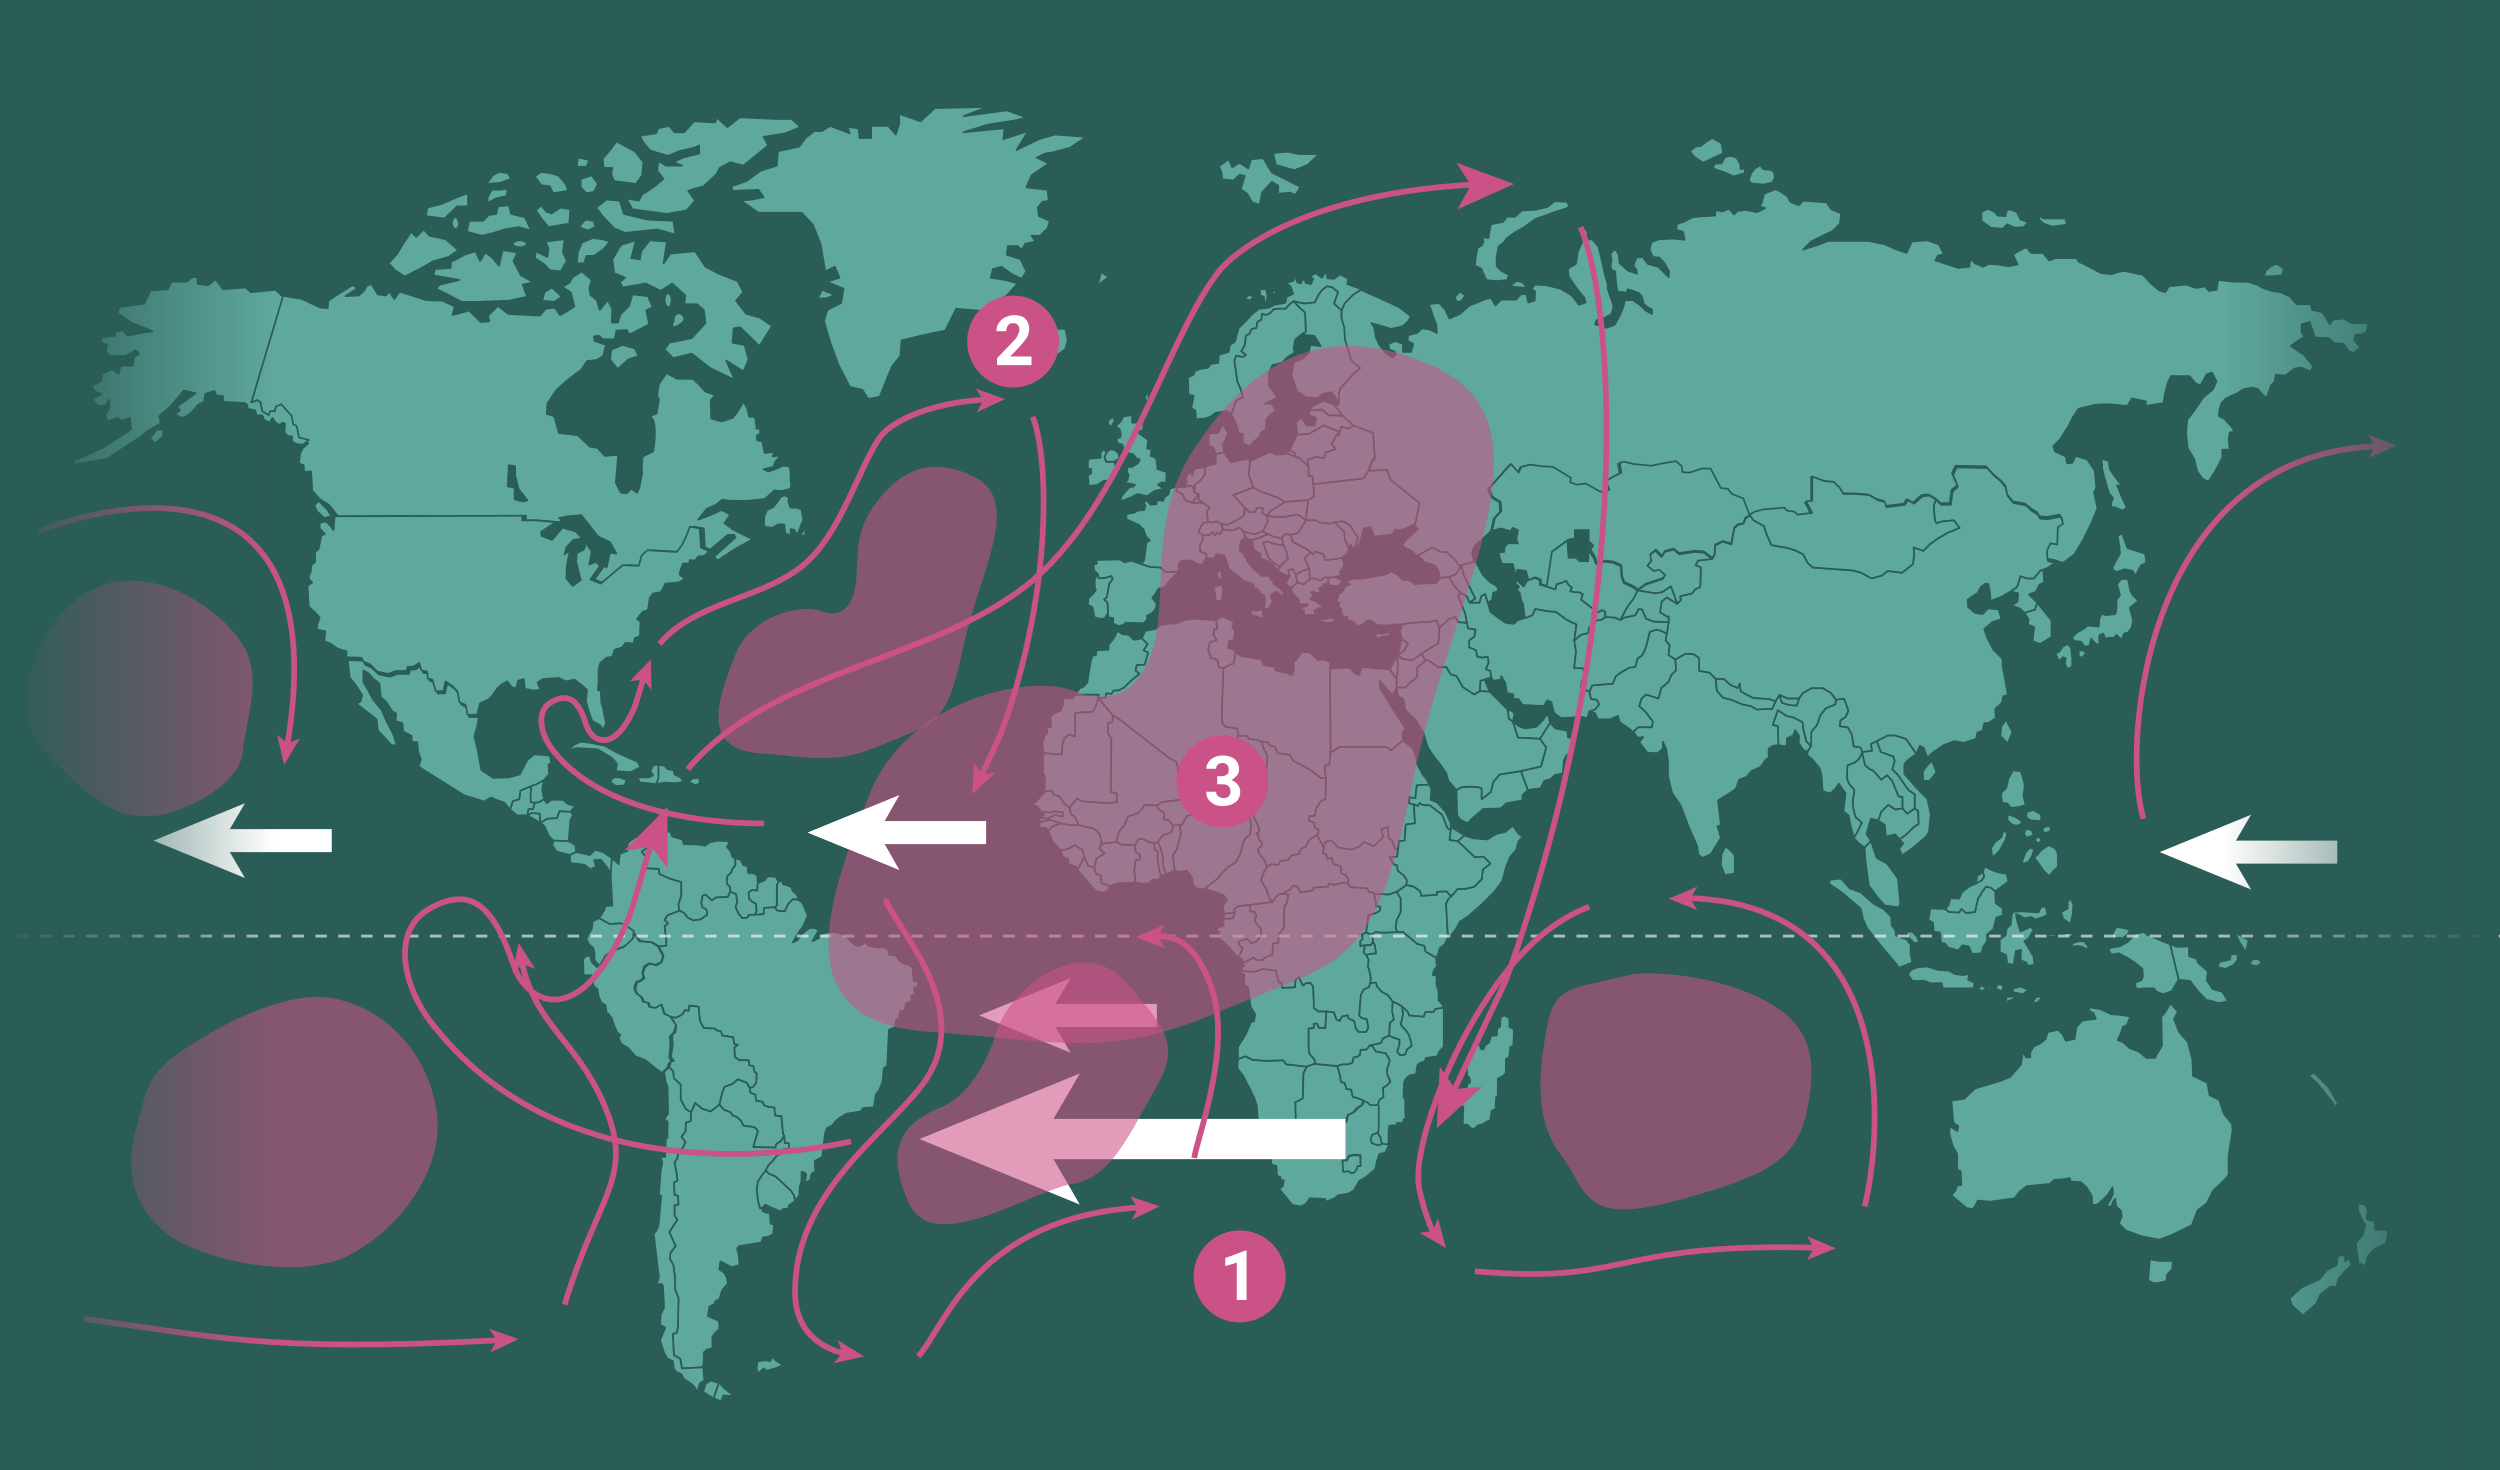 <svg class="gyres" version="1.1" xmlns="http://www.w3.org/2000/svg" xmlns:xlink="http://www.w3.org/1999/xlink" x="0px" y="0px"
	 viewBox="0 0 434.8 255.7" style="enable-background:new 0 0 434.8 255.7;" xml:space="preserve">
	<style type="text/css">
		.st0{fill:#2A5D56;}
		.st1{fill:#5FA89E;stroke:#2A5D56;stroke-width:0.3;stroke-linejoin:round;stroke-miterlimit:3.864;}
		.st2{opacity:0.6;}
		.st3{fill:none;stroke:#FFFFFF;stroke-width:0.5;stroke-miterlimit:10;}
		.st4{fill:none;stroke:#FFFFFF;stroke-width:0.5;stroke-miterlimit:10;stroke-dasharray:1.994,1.994;}
		.st5{fill:none;stroke:#FFFFFF;stroke-width:4;stroke-miterlimit:10;}
		.st6{fill:#FFFFFF;}
		.st7{fill:none;stroke:#FFFFFF;stroke-width:7;stroke-miterlimit:10;}
		.st8{fill:#CB5286;}
		.st9{fill:none;stroke:#CB5286;stroke-miterlimit:10;}
		.st10{opacity:0.57;fill:#CB5286;}
		.st11{fill:url(#SVGID_1_);}
		.st12{fill:url(#SVGID_2_);}
	</style>
	<g id="scene-fond">
		<rect class="st0" width="434.8" height="255.7"/>
	</g>
	<g id="scene-land">
		<g id="Pays">
			<g id="Papouasie_N-G_1_">
				<polygon class="st1" points="388.7,162.2 389.5,163.9 390.6,165.6 391.1,163.5 			"/>
				<path class="st1" d="M378.9,170.4l-1.5-6.2l1.3,0.5l2-0.1v1.7l1.3,0.4l0.3,0.8l1.1,0.9l0.6,0.6l-0.2,1.5l1,1.5l1.7,0.5l1,1.6
					c0,0-1.6,0.5-1.9,0.3c-0.3-0.2-1.9-0.5-1.9-0.5l-1.6-1.7l-1.2-1.6L378.9,170.4z"/>
				<polygon class="st1" points="386,167.3 385.7,168.2 387.1,168.5 388.5,167.8 389.2,166.9 389.1,165.9 388,166 387.8,166.9 			"/>
				<path class="st1" d="M392.3,168c0.5,0,0.9-0.3,0.9-0.6c0-0.3-0.4-0.6-0.9-0.6c-0.5,0-0.9,0.3-0.9,0.6
					C391.4,167.8,391.8,168,392.3,168z"/>
			</g>
			<g id="Australie_1_">
				<polygon class="st1" points="364.1,176.2 364.5,177.2 362.1,177.5 361.1,178.7 361,179.4 360.8,180.7 359.3,181 358.8,180 
					358,179.1 356.1,179.5 355.8,180.7 354.8,181.5 353.7,182 353.1,183 353.1,183.9 352.4,183.9 351.8,183 351.5,185.1 349.6,187.3 
					347.9,188 343.5,189.3 341.6,191.1 339.4,191.4 339.7,195.2 340.6,195.9 340.4,196.7 339.1,195.9 339,197.1 339.6,199.3 
					340.4,200.7 340.4,202.2 340.4,203.4 341,203.7 341.1,206.1 340.4,206.2 340,207.2 339.4,207.9 342,210.1 343.1,210.3 
					343.5,209.7 344,208.8 346.1,209 350.4,208.4 351.2,207.3 352.5,206.3 356.5,205.9 357.3,205.2 358.9,205.1 360,204.9 
					360.1,205.5 361.9,205.6 362.9,206.5 363.8,208 363.9,209.6 364.7,209.5 365.6,208.8 366.6,207.8 367.4,206.5 367.5,207.6 
					367,208.7 366.3,209.7 367.2,209.9 367.5,209 367.9,208.5 367.9,209 368.1,209.9 368.9,210.6 369,211.6 368.5,212.8 369.7,214 
					372.4,215 375.5,215.6 377.7,214.8 381.2,213.1 382.2,210.5 383.8,209.3 384.9,207.1 386.9,205.2 387.6,204.3 387.6,201 
					388.3,196.6 388.2,195.5 386.7,193.6 386,191.3 384.3,190.5 383.9,188.3 381.4,187.1 381.3,184.2 380.5,181.2 379,179.5 
					378.1,177.2 378.8,176 377.5,174.5 376.6,176 375.9,176.9 376,181.9 375.2,183.2 374.8,184 373.3,184 372,182.9 370.4,182.3 
					369.3,181.3 368.3,180.9 368.9,179.6 369.2,178.6 369.9,178.3 370.5,176.8 368.8,176.5 367.2,176.4 365.3,175.5 363.4,175.2 
					363.3,175.8 			"/>
				<polygon class="st1" points="373.9,219 375.5,219.3 377.9,219.3 377.8,220.7 376.9,221.7 376.8,222.8 375.5,223.1 374.6,223.2 
					373.6,222.7 			"/>
			</g>
			<polygon id="Taiwan_1_" class="st1" points="348.9,125.2 348.1,126.3 347.9,128 349.2,129.3 350,127.3 		"/>
			<polygon id="Thailande_1_" class="st1" points="322.4,145.7 322.9,144.9 323.8,143.1 322.7,142.1 322.3,140.6 322.2,139.5 
				322.5,137.4 321.5,136.2 321.2,135.3 321.3,133.1 322.6,132.6 323.3,132 323.9,130.8 324.1,131.9 324.4,133.1 325.1,133.7 
				325.9,134.1 327.2,135.6 328.2,134.8 329.1,135.8 329.8,137.5 330.2,138.5 330.9,138.6 330.9,140.6 329.6,140.8 328.4,140 
				327.2,141.2 326.7,142.7 325.4,142.4 324.6,145 325.4,146.3 324.3,147.4 323.3,146.7 		"/>
			<polygon id="Pakistan_1_" class="st1" points="288.1,109.5 286.9,109.9 286.6,111.2 286.6,111.2 286.2,112.7 285.6,114 
				284.8,114.5 284.4,116 283.4,116.1 282,116.9 281,117.6 280.5,118.9 276.9,119.2 276.4,120.3 276.7,121.6 277.7,121.7 
				278.1,122.5 277.4,123.4 276.4,123.7 277.4,124 277.9,125.1 280,125.1 281.4,124.5 281.7,125.6 283,126.5 284.1,127.3 
				284.9,126.5 287.3,126.5 287.5,125.5 286.2,123.8 285.1,122.8 285.5,121.5 286.3,120.8 288.4,121.5 288.7,120.7 288.9,119.7 
				290.2,118.6 290.7,117.4 291.5,116.6 291.4,114.7 290.2,113.9 290.4,112.2 289.7,111.4 289.9,110.2 288.9,109.7 		"/>
			<polyline id="Bangladesh_1_" class="st1" points="315,129.7 314.4,130.7 313.7,130.5 312.8,129.2 312.9,128 312.2,127 
				311.9,127.9 310.8,128.4 310.7,129.8 309.3,129.6 309.2,126.3 308.3,126.1 309.2,123.5 310.7,124.5 312,124.8 313.5,125.6 
				313.7,127.1 314.2,129 315,129.7 		"/>
			<polygon id="Géorgie_1_" class="st1" points="246.6,96.6 249.2,95.1 250.8,95.9 251.8,95.9 252.9,96.9 254.2,98.3 253.3,99.8 
				252,100.4 250.4,100.5 250.2,99.3 249.5,98.3 247.8,97.8 		"/>
			<g id="Japon_1_">
				<path class="st1" d="M368.3,93.3l0.3,1.6l0.1,1.4l-0.8,1.4l-0.6,1.2l0.8,0.6l1.4-0.5l1.4,0.3c0,0,0.6,1.2,0.6,0.8
					c0-0.3,0.9-1.8,0.9-1.8l0.9-0.4l-0.2-1.6l-1.3-0.4l-1.8-0.6l-0.5-1.4l-0.5-1.2L368.3,93.3z"/>
				<polygon class="st1" points="368.9,100.7 370.1,100.7 370.5,102.7 370.9,103.5 371.9,104.5 370.4,105.7 371,107.9 370.7,109.3 
					370.1,110 369.4,110.2 369,111.3 368.1,110.4 367.7,110.9 366.1,111 365.8,110.2 365.1,110.5 365.1,112.3 364.3,111.8 
					363.7,111.1 363.4,112.3 362.6,112.5 361.9,111.6 360.9,111.5 360.3,111 361.2,110 362.3,109.4 363.1,108.8 365,109 365.1,107.7 
					365.5,106.7 366.2,107 367.9,106.8 368.1,105.9 368.1,104.4 368.7,103.5 368.2,101.6 			"/>
				<polyline class="st1" points="361.6,113.5 361.5,114.3 362.2,114.3 362.9,113.5 362.1,113.1 361.6,113.2 			"/>
				<polygon class="st1" points="358.8,112.4 358.2,113.3 357.5,113.7 358.1,115 358.8,114.3 359.3,114.5 359.1,115.4 359.6,116.4 
					360.4,115.9 360.4,114.6 360.2,112.7 359.7,112 			"/>
			</g>
			<polygon id="Corée_du_Sud_1_" class="st1" points="354.3,104.8 353.9,106 352.1,106.6 352.8,107.7 352.7,108.6 353.8,109.1 
				353.5,111.5 354.8,112 356.8,110.8 356.8,107.9 		"/>
			<polygon id="Corée_du_Nord_1_" class="st1" points="355.4,99.1 355.5,101.3 354.7,101.7 354.1,102.9 352.9,103.4 354.3,104.8 
				353.9,106 352.1,106.6 351.4,105.9 349.9,105.3 350.9,104.6 351,103.2 349.9,102.9 349.6,102.9 350.8,102.1 351.4,100.2 
				352.5,100.6 353.7,100.6 354.9,99.2 		"/>
			<polygon id="Birmanie_1_" class="st1" points="314.4,130.7 315,129.7 315,127.3 316,126.1 316.6,124.4 317.5,123.2 319.2,122.5 
				319.3,121.7 320.7,121.5 321,122.2 321.5,123.6 321,124.7 320.1,125.3 320,126.3 321.4,126.5 322.1,127.8 322.4,129.8 323.6,130 
				323.9,130.8 323.3,132 322.6,132.6 321.3,133.1 321.2,135.3 321.5,136.2 322.5,137.4 322.2,139.5 322.3,140.6 322.7,142.1 
				323.8,143.1 322.9,144.9 322.4,145.7 321.8,143.4 321.5,141.8 320.6,141.1 321,138 319.8,136.3 319.2,137.2 318.3,138 317,137.6 
				316.8,134.9 316.5,133.7 315.4,132.3 314.3,131.3 		"/>
			<polygon id="Cambodge_1_" class="st1" points="329.6,145.1 328,145.5 327.8,143.5 326.7,142.7 327.2,141.2 328.4,140 329.6,140.8 
				330.9,140.6 331.7,141.5 333,140.6 333.6,141 333.7,143.3 332.8,143.9 331.6,145.1 330.4,146 		"/>
			<polygon id="Vietnam_1_" class="st1" points="326.4,128.9 327.1,130.8 329.3,131.6 329.5,132.4 329.1,133.8 330,134.7 
				331.9,137.4 333,138.2 333,140.6 333.6,141 333.7,143.3 332.8,143.9 331.6,145.1 330.4,146 331,146.7 330.3,147.6 330.8,148.8 
				333,147.2 335,145.5 335.5,144.7 335.8,141.6 335.2,138.9 333.3,137 331.2,134.6 331.2,132.9 331.8,132.2 333.3,131.1 
				331.5,128.5 329.6,127.9 328.3,127.9 		"/>
			<g id="Chine_1_">
				<polyline class="st1" points="344,103.1 342.2,104.3 342.3,105.6 343.5,106.6 344.8,106.8 345.8,105.8 347.6,106 348.1,107.7 
					346.5,108.2 345.1,109.4 345.6,110.9 346.7,113 348.3,114.6 348.3,116 348.6,117.4 349.2,120.9 348.4,121.1 348.2,122.2 
					347,123.3 347.1,124.9 345.9,125.7 345.1,125.8 344.8,127.1 343.9,127.4 343.7,128.5 341.5,129.2 339.9,128.9 338,129.6 336,131 
					335.2,131.8 334.6,130.1 333.9,129.7 333.3,131.1 331.5,128.5 329.6,127.9 328.3,127.9 326.4,128.9 325.4,129.4 325.6,130.6 
					323.9,130.8 323.6,130 322.4,129.8 322.1,127.8 321.4,126.5 320,126.3 320.1,125.3 321,124.7 321.5,123.6 321,122.2 320.7,121.5 
					319.3,121.7 318.4,120.5 317,119.7 315.1,119.7 313.5,120.6 312.9,121.5 310.9,121.5 309.5,120.9 308.8,122 307.7,121.6 
					304.9,121.4 303.7,120.8 302.7,120.2 302.6,118.9 302.2,119.7 300.9,119.1 299.8,118.1 298.4,118.1 297.3,117 295.5,116.7 
					295.5,114.5 294.6,113.8 293.2,113.7 291.4,114.7 290.2,113.9 290.4,112.2 289.7,111.4 289.9,110.2 289.9,110.2 290.2,108.2 
					290.2,107.2 290,107.3 288.7,106.5 289,104.6 289.9,103.9 291.7,105 292.3,104.4 292.2,103.7 294.3,103.2 294.8,102.5 
					295.7,102.1 295.8,98.7 294.9,98.3 295.3,97.5 297.8,97.2 298.2,96.5 298.3,94.9 299.6,94.2 301.1,94.7 301.6,91.9 302.3,91.3 
					303.2,91.1 303.6,90.2 304.3,89.6 305,90.5 306.8,91.5 307.2,92.8 308.1,94.8 310.9,95.3 312.2,95.7 313.6,96.4 314.4,97.9 
					315.3,98.7 322.2,99.2 323.7,99.6 325.5,100.6 327.3,100.1 328.3,99.3 330.8,99.6 332.7,98.1 332.9,96.6 332.8,95.2 334.5,95.8 
					335.7,94.6 336.8,93.8 338.6,92.7 340.8,91.8 339.8,90.5 337.8,90.7 336.8,91 336.5,90.5 336.3,87.9 336.7,86.9 337.6,87.8 
					339.3,87.8 339.6,85.5 340.5,84.7 339.7,82.6 340.3,81.3 345.6,81.4 346.9,82.8 348.1,83.8 348.9,84.9 349.2,86.3 350.2,87.5 
					352.4,87.9 353.3,88.8 354.4,89.5 354.8,90.2 356.1,90.3 358.3,89.9 358.7,90.5 358.9,91.6 358.1,92.2 357.9,95.2 356.8,95 
					356.1,96.3 356.2,97.6 357.4,97.9 357.4,97.9 356.1,98.8 354.9,99.2 353.7,100.6 352.5,100.6 351.4,100.2 350.8,102.1 
					349.6,102.9 348.1,103.8 346.2,104.5 346.1,103 345.8,101.6 345.3,101.5 344.5,102.1 344,103.1 			"/>
				<polygon class="st1" points="335.2,133.1 334.4,134.2 334.5,135.8 335.6,135.8 336.8,134.3 336,132.3 			"/>
			</g>
			<polygon id="Brunei_1_" class="st1" points="344.9,151.7 343.9,152.3 343.6,153.7 344.7,153.1 345.1,152.4 		"/>
			<polygon id="Iran_1_" class="st1" points="254.1,103.1 253.6,103.6 254.2,105.2 254.8,106.7 255.1,108.3 255.3,109.3 256.6,109.5 
				256.4,110.7 255.5,111.4 255.5,112.6 256.7,113.1 256.9,114.2 257.8,114.4 258.7,114.2 258.9,115.2 258.4,116.4 259.2,116.7 
				259.3,117.8 259.8,118.4 261,118.2 261.1,117.6 261.8,118.8 262.1,120.5 263.2,120.8 263.1,121.5 264.1,121.6 264.8,122.6 
				268.5,122.8 269.1,121.8 269.8,122.1 270.3,124 271.5,124.9 275.3,124.7 276.1,124.9 276.4,123.7 277.4,123.4 278.1,122.5 
				277.7,121.7 276.7,121.6 276.4,120.3 275,119.6 275.1,118.5 275.7,117.6 275.3,116.2 273.8,116.2 274.1,113.2 273.8,111.4 
				274.2,108.6 272.5,107.8 270.6,106.4 269.2,106.3 267,105.9 266.5,107 265.2,107.5 263.9,107.9 263.3,108.5 261.8,108.3 
				260.4,107.3 259.2,106.4 258.8,104.9 258.3,103.3 257.6,103.7 257.3,104.8 255.6,104.8 255.1,103.7 		"/>
			<polyline id="Bahrein_1_" class="st1" points="263.1,125.5 262.4,125 262.2,123.4 263.1,123.7 263.4,124.3 263.1,125.5 		"/>
			<polygon id="Oman_1_" class="st1" points="267.8,128.5 268.9,130 268,133.3 264.5,134.1 265,135.5 265.7,137.4 267.9,137.1 
				268.6,135.8 269.7,135.5 270.4,134.8 271.8,134.5 272,132.2 272.5,131.3 273.5,130.8 273.8,128.5 272.7,128.2 272.6,127.1 
				270.5,126.7 269.6,125.7 		"/>
			<polygon id="Emirats_1_" class="st1" points="263.1,125.5 264,128.3 267.8,128.5 269.6,125.7 269.2,124.1 268.2,125.4 
				267.2,126.4 265.2,126.7 264.2,126.3 		"/>
			<polyline id="Irak_1_" class="st1" points="256.4,120.8 255.7,120.4 254.4,119.5 253.3,117.6 252.3,117.3 251.5,116 250.1,116.1 
				249.2,115.4 248.3,114.8 247.9,114.9 247.2,113.7 248.4,112.9 250.1,111.9 250.3,110.7 250.3,109.1 251.2,108.4 251.9,107.7 
				253.1,107.3 253.6,108.2 255.1,108.3 255.3,109.3 256.6,109.5 256.4,110.7 255.5,111.4 255.5,112.6 256.7,113.1 256.9,114.2 
				257.8,114.4 258.7,114.2 258.9,115.2 258.4,116.4 259.2,116.7 259.3,117.8 258.2,118.2 257.5,118.4 257.4,120.2 256.4,120.8 		"/>
			<polygon id="Israel_1_" class="st1" points="241.7,116.4 242.9,118.2 243.1,116.4 243.1,113.9 		"/>
			<polygon id="Liban_1_" class="st1" points="243.1,113.9 244.2,113.2 244.9,111.9 243.8,111.1 		"/>
			<g id="Philippines_1_">
				<polygon class="st1" points="348.3,144.8 348.1,145.6 346.9,146.5 346.3,147.5 346.5,149.2 347.8,147.9 348.7,146.3 349.1,145.2 
					348.7,144.3 			"/>
				<polygon class="st1" points="350.1,134 349.3,135.4 348.9,137.1 348,137.9 348.2,139.6 349.2,139.8 349.7,140.5 351,140.4 
					352.3,140 351.9,138.3 352.1,137.1 352.1,136.3 351.7,134.8 351.4,134.1 			"/>
				<path class="st1" d="M350.5,142.1l-1.3-0.5l-0.1,1l0.8,0.8l0.8,0.2c0,0,1.1-0.1,0.9-0.7C351.2,142.4,350.5,142.1,350.5,142.1"/>
				<polyline class="st1" points="352.5,141.2 352.4,142.2 353.3,142.7 355,142.8 355,141.7 353.7,140.9 352.5,141.2 			"/>
				<polyline class="st1" points="352.4,144.1 352,145 352.4,145.7 353.7,145.3 353.4,144.4 352.4,144.1 			"/>
				<polygon class="st1" points="355.2,144.1 355.4,144.8 356.1,144.8 356.6,144.5 356.7,143.7 355.9,143.7 			"/>
				<polygon class="st1" points="356.3,147 355.1,147.8 353.8,149.2 354.5,150.1 355.4,151.4 356.4,152.4 357.2,151.4 357.9,150.8 
					357.9,148.4 357.4,147.5 			"/>
				<polyline class="st1" points="353.1,147.4 352.3,148.2 351.8,149.5 351.6,150.3 352.8,149.9 353.4,148.9 353.8,147.7 
					353.1,147.4 			"/>
				<path class="st1" d="M354.5,146.6c-0.2,0-0.5-0.2-0.5-0.5c0-0.3,0.2-0.5,0.5-0.5c0.3,0,0.5,0.2,0.5,0.5
					C354.9,146.4,354.7,146.6,354.5,146.6z"/>
			</g>
			<polygon id="Sri_Lanka_1_" class="st1" points="300.1,147.2 299.4,148.6 299.3,150.5 300,152.2 301.7,151.9 301.7,148.8 
				301.2,148.1 		"/>
			<polyline id="Yémen_1_" class="st1" points="257.7,139 257.7,137.9 257.7,137.1 257.1,136.9 255.6,136.8 254.2,136.9 
				253.3,137.4 253.4,140.1 253.4,141.7 253.9,142.5 255.2,143.2 256.2,142.2 257.4,141.2 257.9,140.7 261,140.6 262,139.7 
				264.8,139.2 264.8,138.3 265.7,137.4 265,135.5 264.5,134.1 260.8,134.7 259.7,136 259.3,137.7 257.7,139 		"/>
			<polygon id="Jordanie_1_" class="st1" points="244.4,119.6 245.4,118.6 246.5,117.7 246.5,116.1 247.9,114.9 247.2,113.7 
				245.6,114.8 243.9,114.6 243.1,113.9 243.1,116.7 242.9,118.2 242.9,119.6 		"/>
			<polygon id="Syrie_1_" class="st1" points="243.1,113.9 243.9,114.6 245.6,114.8 247.2,113.7 248.4,112.9 250.1,111.9 
				250.3,110.7 250.3,109.1 249.9,107.9 248.3,108.2 246.9,108.2 244.9,108.4 243.8,108.6 243.5,109.8 243.8,111.1 244.9,111.9 
				244.2,113.2 		"/>
			<polygon id="Koweit_1_" class="st1" points="257.4,120.2 257.5,118.4 258.2,118.2 259.1,120.3 		"/>
			<polygon id="Arabie_saoudite_1_" class="st1" points="256.4,120.8 257.4,120.2 259.1,120.3 259.1,120.3 260.5,121.7 262.2,123.4 
				262.4,125 263.1,125.5 264,128.3 267.8,128.5 268.9,130 268,133.3 264.5,134.1 260.8,134.7 259.7,136 259.3,137.7 257.7,139 
				257.7,137.9 257.7,137.1 257.1,136.9 255.6,136.8 254.2,136.9 253.3,137.4 251.9,135.8 251.5,134.4 250.6,133.1 249.1,131.2 
				248.3,129.9 247.5,127.3 246.1,125.1 244.4,123.5 244.1,121.6 243.1,121 242.9,119.6 244.4,119.6 245.4,118.6 246.5,117.7 
				246.5,116.1 247.9,114.9 248.3,114.8 249.2,115.4 250.1,116.1 251.5,116 252.3,117.3 253.3,117.6 254.4,119.5 		"/>
			<g id="Indonésie_1_">
				<path class="st1" d="M359.8,162.9c-0.4,0-0.8-0.1-0.8-0.3c0-0.2,0.3-0.3,0.8-0.3c0.4,0,0.8,0.1,0.8,0.3
					C360.5,162.8,360.2,162.9,359.8,162.9z"/>
				<polygon class="st1" points="323.6,155.2 321.7,154.5 320.2,152.8 318.3,153 318.1,153.7 320.3,155.2 322.3,156.9 323.6,158 
					324,159.8 324.7,161.4 327.3,164.7 329.6,167.4 330.3,168.3 332.6,167.4 332.3,166 332.3,164.3 331.6,163.4 329.7,162.7 
					329.7,161.9 329,160.9 328.9,159.4 327.6,158.1 325.9,157.2 			"/>
				<polyline class="st1" points="331.7,162 332.7,162.1 333.4,162.9 333.8,163.9 332.9,164 331.6,162.7 331.7,162 			"/>
				<polygon class="st1" points="333.6,168.2 332.5,168.6 331.8,169.4 332.6,170.6 334.8,170.6 335.7,171 337.7,171 337.9,171.9 
					341.5,171.9 342.5,171.9 343.3,171.9 343.4,170.9 342.3,170.4 342.5,169.4 341.4,169.6 340,169.4 338.9,168.8 337.1,168.7 
					335.3,168.1 			"/>
				<path class="st1" d="M344.7,172.3c0.3,0,0.5-0.2,0.5-0.4c0-0.2-0.2-0.4-0.5-0.4c-0.3,0-0.5,0.2-0.5,0.4
					C344.1,172.1,344.4,172.3,344.7,172.3z"/>
				<path class="st1" d="M346,172.3c-0.1,0-0.2-0.2-0.2-0.4c0-0.2,0.1-0.4,0.2-0.4c0.1,0,0.2,0.2,0.2,0.4
					C346.2,172.1,346.1,172.3,346,172.3z"/>
				<polygon class="st1" points="347.2,171.5 347.8,171.1 348.4,171.5 348.3,172.4 347.1,172 			"/>
				<polygon class="st1" points="349,173.4 348.8,174.3 350.1,173.8 350.4,173.3 			"/>
				<polygon class="st1" points="350,171.9 351.5,171.6 352.8,172.2 351.8,172.9 350.2,172.6 			"/>
				<polygon class="st1" points="355,173.3 354.1,173.4 353.5,174.4 354.3,174.4 355,173.7 			"/>
				<polygon class="st1" points="349.9,159.1 349.7,160.8 349,161.5 348.8,162.7 347.8,163.4 347.8,165.6 348.9,166.1 349.1,167.6 
					350.2,167.8 350.6,165.4 351.5,165.2 351.4,167 352.4,167.4 352.7,168 353.8,167.8 353.7,166.4 352.1,163.7 352.9,163.1 
					353.7,161.7 353.1,161.2 352.3,161.6 351.4,162 350.9,160.4 350.6,159 351.3,159.2 352,159.7 353.3,159.5 354,159.9 355.4,159.5 
					356.1,159.1 355.8,157.7 355,157.7 354.5,158.7 351.7,158.5 350.1,158.6 			"/>
				<polygon class="st1" points="377.4,164.2 376.1,163.7 373.5,162.6 372.8,162.1 371.4,162.4 370.1,163.8 368.6,164.6 367.2,164.8 
					366.7,165.1 367.2,166 368.5,165.8 370.2,166.7 371.4,167.5 372.6,168.5 372.7,169.9 372.4,170.5 371.3,170.9 371.5,172 
					373.1,171.9 374.6,171.9 375.1,172.5 376.2,172.9 377.7,172.4 378.4,171.2 378.9,170.4 			"/>
				<polygon class="st1" points="359.6,158 358.5,158.6 358.8,159.8 360.1,160.7 360.5,158.9 360.6,157.4 360.2,156.3 359.6,156.8 
								"/>
				<polygon class="st1" points="360.5,164 361.6,163.7 362.5,163.7 363.1,164.5 363.2,165.2 362.2,164.7 361.3,164.5 360.2,164.7 
								"/>
				<path class="st1" d="M356.8,162.9c-0.6,0-1.1-0.1-1.1-0.2c0-0.1,0.5-0.2,1.1-0.2s1.1,0.1,1.1,0.2
					C358,162.8,357.4,162.9,356.8,162.9z"/>
				<polygon class="st1" points="368.5,163.1 367.3,163.2 367.5,162.2 368.1,161.2 369.3,161.4 370.4,161.7 370.1,162.4 369.2,163.2 
								"/>
				<polygon class="st1" points="347,155 346.3,154.4 345.4,154.2 344.8,155 344,156.3 343.7,157.6 343.5,158.6 342,158.8 
					341.1,158.1 340.7,158.7 339,158.6 338.3,158.1 335.7,158 335.4,160 336.2,160.5 336.3,162 337.4,162.2 337.6,164 338.3,164.1 
					338.8,164.8 340.6,165.3 341.3,164.4 342.4,164.6 343,165.9 344.6,165.8 344.9,164.7 345.6,163.7 345.6,162.5 346.7,161.6 
					347.2,159.6 348.3,159.2 348.3,157.9 347.1,157.1 			"/>
			</g>
			<polygon id="Inde_1_" class="st1" points="318.4,120.5 317,119.7 315.1,119.7 313.5,120.6 312.9,121.5 312.5,122.7 311.1,122.6 
				309.9,122.2 309.5,120.9 308.8,122 308.2,123.3 307,123.3 305.6,123.4 304.5,122.8 303,122.5 301.1,121.7 299.6,121.3 
				298.6,120.1 298.4,118.1 297.3,117 295.5,116.7 295.5,114.5 294.6,113.8 293.2,113.7 291.4,114.7 291.5,116.6 290.7,117.4 
				290.2,118.6 288.9,119.7 288.7,120.7 288.4,121.5 286.3,120.8 285.5,121.5 285.1,122.8 286.2,123.8 287.5,125.5 287.3,126.5 
				284.9,126.5 284.1,127.3 284.8,128.3 285.8,128.2 285.1,129.1 286.5,130.9 288.3,131 289.2,130.2 289.2,129 289.8,130.3 
				290.1,132.4 290.1,135 290.8,137.9 292.3,140.1 293.7,143.8 295.2,147.2 295.4,148.7 296.2,149.2 297.6,148.5 298.4,147.2 
				299.3,145.7 298.7,143.7 299.3,143.5 298.8,139.2 300.6,138.1 301.9,137.2 302.5,135.6 303.8,135.1 304.6,134.1 306.2,133.4 
				307.1,132.1 307.6,131.8 307.6,130.2 308.4,129.7 309.3,129.6 309.2,126.3 308.3,126.1 309.2,123.5 310.7,124.5 312,124.8 
				313.5,125.6 313.7,127.1 314.2,129 315,129.7 315,127.3 316,126.1 316.6,124.4 317.5,123.2 319.2,122.5 319.3,121.7 		"/>
			<g id="Malaisie_1_">
				<polyline class="st1" points="328.2,150.2 326.4,149.2 325.4,146.3 324.3,147.4 324.4,149.4 325,154 326.5,156 327.8,157.5 
					330.3,157.8 330.5,157 330.1,152.8 328.2,150.2 			"/>
				<polygon class="st1" points="349,152 347.5,151.7 346.6,151.4 345.1,150.7 344.9,151.7 345.1,152.4 344.7,153.1 343.6,153.7 
					342.5,154.2 341.3,155.1 340.7,156.3 339.2,156.2 338.9,157.4 338.3,158.1 339,158.6 340.7,158.7 341.1,158.1 342,158.8 
					343.5,158.6 343.7,157.6 344,156.3 344.8,155 345.4,154.2 346.3,154.4 347,155 348.1,154.2 349.3,153.3 			"/>
			</g>
			<g id="Turquie_1_">
				<polygon class="st1" points="231.5,101.9 232.7,101.9 233.6,101.1 232.2,100.3 231,100.5 231,101.4 			"/>
				<polygon class="st1" points="243.8,108.6 244.9,108.4 246.9,108.2 248.3,108.2 249.9,107.9 250.3,109.1 251.2,108.4 251.9,107.7 
					253.1,107.3 253.6,108.2 255.1,108.3 254.8,106.7 254.2,105.2 253.6,103.6 254.1,103.1 253.1,102.1 252,100.4 250.4,100.5 
					249.8,101.4 247.2,101.5 246.1,101.6 245,100.9 244,100.9 243.1,100 242,99.4 240.8,100 239.1,100.2 237.9,100.5 236.2,100.7 
					235.3,100.6 234,101.2 234.8,101.6 233.9,102 233.6,102.7 232.8,103.4 232.6,104.1 232.4,104.6 232.9,104.8 232.8,105.6 
					233.3,105.9 233.3,106.7 233.7,107.3 234.3,107.2 234.4,107.8 235.5,108.2 236.1,109 237,108.6 237.5,108.2 238.2,107.8 
					239.6,108.7 241.1,108.8 242.8,108.6 243.5,108.6 			"/>
			</g>
			<g id="Russie_1_">
				<path class="st1" d="M275.7,41.3c0.2,0,0.4-0.3,0.4-0.7c0-0.4-0.2-0.7-0.4-0.7c-0.2,0-0.4,0.3-0.4,0.7
					C275.3,41,275.5,41.3,275.7,41.3z"/>
				<polygon class="st1" points="253.9,50.7 253,51.7 253.4,52.5 254.1,52.4 254.9,51.4 			"/>
				<polygon class="st1" points="265,49.2 263.8,48.8 262.6,49.8 263.5,49.9 265.4,50.1 			"/>
				<polygon class="st1" points="260.6,42.9 261.6,42.1 262,41.5 263.5,40.4 265.1,39.5 267,38.1 268.2,37.7 270.6,36.8 272.3,36.3 
					273,35.9 272.5,35.1 270.4,35 269.1,36 267,36.5 264.7,36.6 263.5,37.7 262.1,37.7 261.4,38.6 259.3,39 259,40.6 258.9,41.4 
					257.9,41.3 257.9,41.7 258,42.1 257.7,42.7 257,43.1 256.7,44.5 256.5,46.2 257.6,46.7 258.5,48.7 260.2,48.9 262.2,48.7 
					262.4,47.8 261.1,47.1 260.3,46.3 260.3,44.6 260.6,43.2 			"/>
				<polygon class="st1" points="296.8,24.6 295.8,25.4 294.9,25.5 293.9,26.3 294.7,27.3 296.2,28.3 298.1,27.4 299.7,26.7 
					299.4,24.9 297.8,24 			"/>
				<polygon class="st1" points="299.4,28.4 300,27.3 301,27.1 302,27.4 302.7,28.6 302.7,29.4 303.4,29.3 303.5,30.1 301.5,30.7 
					299.7,29.9 297.9,29.3 298.2,28.5 			"/>
				<polygon class="st1" points="304.6,30.1 305.2,29.3 306.2,28.7 306.5,29.3 307,29.5 307.7,29.5 308.5,29.8 308.7,30.9 
					308.2,31.8 306.6,32.1 304.6,31.9 304.1,31.3 			"/>
				<polygon class="st1" points="349,36.6 348.8,37.6 347.4,37.5 347,36.9 345.7,36.3 344.6,36.9 344.6,38.4 346.2,39.6 348.3,39.8 
					349.1,39 350.4,39.6 352,39.5 352.7,38.6 351.4,38.2 350.8,36.9 349.6,36.4 			"/>
				<polygon class="st1" points="354.7,37.5 355.4,38 357.2,38 359.2,38 359.5,39.1 356.9,39.4 355.4,38.9 354.6,38.1 			"/>
				<polygon class="st1" points="395.1,46.2 394.1,47 393.7,48.1 395.6,48 396.9,47.9 397.2,46.7 396,45.9 			"/>
				<polygon class="st1" points="365.6,80.6 365.6,81.5 365.9,82.7 366.3,84.1 366.8,85.8 367.5,86.6 367.1,87.7 367.3,88.3 
					367.8,88.2 369.1,88.8 369.9,88.3 369.2,86.8 368.2,84.4 369.1,84.5 367.9,83 367,81.7 366.7,80.1 365.3,79.8 			"/>
				<path class="st1" d="M258.3,93.3l1-0.9l0.5-2.2l1.1-1.2l-0.1-1.6l-1.4-0.9l-0.6-1.4l3.8-4.3l1.3,1.5l0.5-1l1.6-0.4l1.4,0.3
					l2.4,0.2l3.1,1.9l-0.1,0.8l1.1,0.4l1.6-0.2l2.3,1.3l1.1,0.4l0.7-0.7l-0.7-1.5l1.4-0.7l1.4-0.7l-0.3-1.7l0.8-0.2l1.6,0.4l3.1,0.3
					l1.9-0.4l2.4-0.4l1,0.9l0.1,1l1.3,0.1l2-0.7h1.6l1.8,3.4l1.2,0.1l0.7,0.9l2,0.8l1.1,2.9l0.8-0.6l1.6-0.4l3.7-0.3l0.4,0.5l1.3,0.2
					l0.5,0.5l2.6-0.3l-0.6-1.4l-0.4-0.6l1.1-0.1V85v-2.1l2.3,0.8l1.5,0.1l1.1,1l0.5,1h1.8l2.7,0.2l1.5,0.8l1.2,0.3l0.3,0.9l3.2-0.4
					l0.5-0.8l1.1,0.6l1.5-1.3l1.2-0.1l1.1,0.6l1,0.9h1.6l0.3-2.3l1-0.8l-0.9-2.1l0.6-1.3l5.3,0.1l1.3,1.4l1.2,1l0.9,1l0.3,1.5l1,1.2
					l2.1,0.4l1,0.8l1.1,0.7l0.4,0.7l1.3,0.1l2.2-0.4l0.4,0.6l0.2,1l-0.9,0.6l-0.1,3l-1.2-0.2l-0.6,1.3l0.1,1.4l1.2,0.2l1.5,0.5l2-1.5
					l1.5-2.5l1.4-2.8l1.1-2.7l-0.6-2.8l0.4-0.8l-0.3-3l-1.3-1.9l-2-0.6l-0.6,1.2l-0.9,0.1l-0.2-1.2l-1.9-0.9l-0.3-0.9l1.2-1.2
					l1.4-2.2l0.8-1.6l1-1.5l2.9-0.7l2.4-0.1l3.2,0.3l0.8-1.3l2.4,0.5v0.8l3.1-0.5l0.2-1.5l0.5-2l0.6-1.2h3.2l1.1,1.3l0.8,0.3l1.1-1.9
					l0.9-0.3l0.8,1.5l-0.6,1.4l-1.7,1.4l-1.5,2.2l-1.3,1.7l-0.2,2.4l0.3,2.6l1.1,1.8l0.5,2.1l0.9,1.3l1.1,0.6l1.2-1.9l1.2-2.3v-1.4
					h1.3l-0.2-1.7l0.2-1.3l0.8-0.1l-0.5-0.9l-1.4-1.5c0,0-0.8-0.1-0.8-0.6c0-0.5,0.4-1.9,0.4-1.9l0.8-0.9l2-0.9l1.1-0.7l1.5-0.3
					l1,0.3l0.9,1l0.6,0.5l0.8-2.2l0.6-0.6l0.2-1.2l1.7,0.1l1.6-1.2l1-0.2l1.8,0.7l0.4-0.9l-1.6-2l-2.3-1.5l0.9-0.7l1.5-0.9l-0.5-0.8
					v-1.4l1.4-0.4l0.5,1.5l0.4,1.2l2.4,0.1l1,0.9l1.6,0.1l0.9,1.3l0.9,0.3l1.1-1l-1.1-1.3l0.3-0.9h1l0.9-0.4l0.3-1.6H409l-1.4-0.8
					l-1.9,0.2l-0.5,0.8l-0.8-1.4l-0.5-0.7l-1.8-0.4l-0.2-1h-2.5l-1.1-1.3l-1.7-0.8l-1.5-0.2l-1.7-0.6l-0.8-0.5l-1.7-0.5h-2.3
					l-2.8-0.3l-0.3,1.7l-1.3,0.2l-0.8-0.8l-1.4,0.3l-1.8-0.6l-3,0.3l-0.6,1l-1.1-0.3l-1.4-1.2l-1.4-1.5l-3.4-0.7l-1.2,0.3l-0.8,0.3
					l-1.9-0.2l-2.4-1.3l-1.5-0.7l-0.3-0.6h-3.7l-1.1,0.4l-1.1-1.3h-2l-0.9-1l-1.2,0.6l-1.1,0.7l0.8,1.7l-1.6,0.3l-1.9-0.3l-1.5-0.1
					l-1,0.5l-1.4-0.6l-0.8-0.8l-0.2,1.4l-1.9,0.2l-2.5-0.8l-1.5-0.5l0.4-0.8l1.1-0.3l-0.9-1.7l-2-0.7l-2.7,0.2l-0.9,2l-2-0.7
					l-1.8-0.8l-2.8-0.6h-5.2h-1.8l-1.8,0.7l-2.6,0.8L315,42l2.6-1.3l1.1-0.5l1.3-1.3l0.2-1.8l-1.7-0.7l-0.8-1.2l-4.1-0.3l-0.8,0.8
					l-1.4-0.6l-0.5-0.9l-1.1-0.8l-1-0.5l-2,0.8l-0.4,1.6l-0.4,0.6l1,0.3l-1.4,0.7l-2-0.4l-1.4,0.2l-0.6,0.6l-0.9-1l-1.2,0.5l-1.1-0.3
					l-0.1,1l-2.1,0.1l-1.9,0.2l-1.3,0.7l-1.4,0.5v1l1.1,0.3l0.3,1.4l-1.9-0.2l-2.5,0.1l-1.4,0.5l-0.3,1.4l0.6,1.2l1.1,0.1l0.9,1
					l0.8,1.4l-0.1,1l-1.8-1.8l-1.8-0.5l-0.9-1.2l-1.1,0.1l-0.5,1.4l0.5,0.7l0.1,0.7l-1.5-0.5l-1.5-1.3l-0.2-1.6l-0.6-0.9l-0.8,0.8
					l0.2,1.3l-0.2,0.8l0.2,0.8l0.6,0.2l0.2,2.3l0.2,1.2l1.6,0.2l0.2-0.6l1.2,0.4l0.8,0.3l0.5,0.7l0.3,1.2l0.6,0.5l0.8,0.4v0.8
					l-1.1-0.6l-0.9-0.9l-1.3-0.9h-1.3l-0.2,0.4l-0.2,0.9l-0.6,1.4l-0.9,1.6l-1.4,0.5l-2-0.6l0.3-0.7l1.3-0.4l1.2-0.6
					c0,0,0.4-0.9,0.4-1.4c0-0.4-0.6-1.9-0.6-1.9l-0.4-1.2v-0.9l-0.4-1.2l-0.3-1.5l-0.5-2.1l-0.4-1.6l-1.1-1.3l-1.6,0.2l-0.9,2
					l-0.3,2.1l-1.4,0.8l0.1,1.4l0.9,1.3l1,1.4l0.8,0.9l0.3,0.9l-1.2,0.4l-1.2-1.6l-2-1.2l-2.5-0.6l-2-0.1l-0.5,0.8l0.6,0.4l-0.1,1.6
					l-1.1,0.3l-0.3-1.4l-0.9-0.1l-0.9,1h-2.6l-1,1l-0.8-1.3l-0.9,0.2l-1.4,0.6l-1.4,0.5l-1.7,1.5l-1.8,0.8l-0.6-1.2V54l-1.2-1.3
					l-1.8,0.2l0.4,1l0.4,1.3l0.5,1.2l0.1,1.5l-1.3-0.6l-1.3-0.2l-0.8,0.8l-1.6,0.4l-0.1,1l1,0.5l-0.4,1.4H244v-1.4l-1.3-0.5l-1.2,0.5
					l0.1,1l0.9,0.3l0.3,0.5l-0.6,0.6l-1.3-0.9l-1-1.3l-0.6-1.3l-0.3-1.8l-0.5-0.7l1.4,0.4l2.1,0.6l2-0.5l0.9-0.8l0.5-0.9l-2.1-1.6
					l-2.6-1.2L238,51l-1.3-0.6l-1.5,0.9l-1.4,1.5l-0.5,1.3l0,1.3l0.4,1.7l0.1,2l0.5,1.7l0.6,1.9l0.6,0.7l0.9,0.7l0,0l-0.9,0.8
					l-1.3,1.4l-1.2,1.4l-0.3,1.2l0.1,1.4l0,0l-0.8,0.3l1.4,1.9l2,1.7l3.4,1.3l0.3,4.4l-0.5,0.5l-0.6,1.7l3.2-0.2l0.7,1.8l4.9,4
					l-0.8,3.7l0.6,0.6l-1.3,1.2l-1.1,1l-0.3,0.8l1.6,0.8l0.9,0.9l2.7-1.5l1.5,0.8h1l1.1,1l1.2,1.4l2.5-0.7L256,96l0.6-1.2L258.3,93.3
					z"/>
				<polygon class="st1" points="223.8,78.9 225.3,79.4 225.2,78.8 224.3,78.2 			"/>
			</g>
			<polygon id="Albanie_1_" class="st1" points="225.7,101.3 224.5,102.3 224.1,101.9 223.6,101.5 224.3,100.2 224,99.2 224.8,98.9 
				225.4,100.1 225.7,101.3 		"/>
			<polygon id="Ukraine_1_" class="st1" points="232.1,90.8 233.6,90.7 234.7,91.3 236.2,93.6 235.9,94.5 235.4,95.6 236.5,94.6 
				237.2,91.9 238.4,91.7 238.9,93.3 242.1,93 242.7,92.1 243.7,92.2 246.1,91.2 246.9,87.5 241.9,83.5 241.2,81.7 238,81.9 
				237.1,83.2 228.4,84.2 228.5,86.3 227.5,87 227.1,90.5 228.9,90.5 229.5,90.9 231.4,91.1 232.1,90.8 		"/>
			<polygon id="Serbie-Monténégro_1_" class="st1" points="224,99.2 224.8,98.9 225.4,100 226.1,99.5 227.7,98.9 227.7,98.8 
				227.1,97.6 227,96.9 228,96.1 227.3,95.5 226.1,94.9 224.8,94.2 224.5,93 223.5,92.9 222.9,93.4 223.2,94.8 223.7,95.9 224,97.2 
				222.9,98.2 222.1,99.2 223.1,99.8 224.3,100.2 		"/>
			<polygon id="Croatie_1_" class="st1" points="221.9,98.1 221.3,97.7 220.6,97 219.9,95 219.7,94.4 220.6,94.2 221.2,94.5 
				222.6,94.8 223.2,94.8 222.9,93.4 222.8,93.6 221.4,93.2 220.6,92.9 219.5,93.3 218.3,93.8 217.3,93.9 217.8,94.2 218.1,95.7 
				219.2,96.3 219.2,97.1 220.5,97.6 221.4,98.2 222.1,99.2 222.6,98.6 		"/>
			<polygon id="Bosnie_1_" class="st1" points="221.2,94.5 220.6,94.2 219.7,94.4 219.9,95 220.6,97 221.3,97.7 221.9,98.1 
				222.6,98.6 222.9,98.2 224,97.2 223.7,95.9 223.2,94.8 222.6,94.8 		"/>
			<polygon id="Islande_1_" class="st1" points="177.8,58 176.3,56.8 174.4,58.9 174.6,59.9 176.7,59.5 176.7,61.2 176.1,62.2 
				178,61.8 179.9,62.6 180.6,63.5 182.3,61.8 183.8,61.8 185.3,60.7 185.7,59.1 185.3,57.2 183.2,57.2 181,57.8 178.7,57 		"/>
			<g id="Norvège_1_">
				<polygon class="st1" points="191.5,47.3 190.9,49.6 192.8,48.2 			"/>
				<polygon class="st1" points="217,51.4 216.5,52.1 217.6,52.2 218,51.4 			"/>
				<polygon class="st1" points="219.1,50.3 219.2,51.4 219.8,51.6 220,53 220.4,52.1 220.4,51.2 220.2,50.3 			"/>
				<polygon class="st1" points="221.1,50.7 221.6,51.3 222.1,50.5 			"/>
				<polygon class="st1" points="217.6,27.7 217.1,29.3 215.6,28.3 214.3,29.1 213.7,27.7 212,28.9 212.4,29.8 212.6,31.2 
					214.5,31.4 215.6,30.4 216.5,30.6 216.1,31.9 215.8,32.9 216.9,33.7 217.8,35.2 219.1,35.6 219.5,33.5 221.2,31.6 222.3,32.3 
					222.3,33.7 224.4,33.5 225.3,33.9 226.2,32.5 221.2,30 219.7,27.5 			"/>
				<polygon class="st1" points="221.4,26.6 221.9,28.7 225.1,29.6 227.4,28.7 229.4,26.8 225.9,26.8 224,26.4 			"/>
				<polyline class="st1" points="232,52.8 232.7,50.8 231.7,50 230.8,49.8 230,50.4 229.3,51.3 228.7,52.6 227,52.8 225.8,52.6 
					225,52.4 224.2,53 223.6,53.7 222.4,53.7 221.5,53.8 220.9,54.5 220.2,54.8 219.5,54.6 219.4,55.6 218.7,56 218.5,57.1 
					217.7,57.2 217.3,58.1 216.7,58.4 216.5,60 215.9,61.1 216.7,61.7 216.2,62.1 215,61.9 214.7,62.7 215,64.9 215.2,66.3 
					215.8,67.7 216.2,69.1 215,69.7 214.5,71.2 214.1,72 213.3,71.5 211.4,71.8 210.5,72.5 209.5,72.8 208,72.9 207.9,71.4 207.2,71 
					207.6,68.8 206.7,68.7 206.6,65.6 207.6,65.2 207.8,64.5 209,64.1 210,64 210.6,63.3 211.9,63.1 212,61.7 213.7,61.2 213.9,60 
					214.8,59.4 215.1,58.2 215.4,57.1 216.7,55.8 217.8,54.6 219,53.7 220.7,53.5 221.6,53 223.5,52.7 223.8,51.6 224.9,51.1 
					224.5,49.9 223.7,49.2 225,48.8 225.4,48 225.6,49.1 226.3,49.3 226.3,48.7 226.9,48.7 227.1,49.2 228,49.4 228.4,48.5 
					227.8,48.1 228.8,47.5 229.9,48.3 230.6,47.2 230.9,48.4 232,48.5 233.1,47.7 234.5,48.5 234.3,49.4 236.8,50.3 235.3,51.3 
					233.9,52.7 233.3,54 232,52.8 232.7,50.8 			"/>
			</g>
			<polygon id="Sahara_occidental_1_" class="st1" points="191,121.4 191.1,120.8 190.2,120.8 187,120.8 186.5,121.5 185,121.3 
				184.8,122.9 184.3,123.7 183.2,124.1 182.7,124.7 182.8,126.4 182,126.6 182.2,127.5 181.7,127.9 181.3,129.2 181.4,130.8 
				181.8,131 183.6,131.2 184.7,131.2 184.8,129.5 185.1,128.4 185.9,127.8 187,128.1 187,124 190,123.8 190.5,123.1 		"/>
			<polygon id="Benin_1_" class="st1" points="201.3,146.5 201.8,147.3 202.2,149 202.3,150.6 202.7,152.1 204.3,151.4 204,148.7 
				204.7,147.7 205.4,145 205.2,143.4 204,143.6 203.7,144.8 202.3,145.2 		"/>
			<polygon id="Namibie_1_" class="st1" points="215.3,184.2 216.6,183.7 217.8,184.3 220,184.5 223.2,184.4 223.7,185.1 
				226.3,185.4 227.3,185.5 226.7,186.7 226.6,191 226,191.4 225.3,191.7 225.4,196 225.1,200.7 224.3,201.4 222.7,201.3 
				222.1,200.3 221.9,200.7 221,200.8 220.6,199.7 220,198.9 219.1,198.8 219.2,197.1 218.8,195.3 218.7,194 218.6,192.4 
				218.2,191.1 217.8,190.3 217.4,189.4 216.6,187.9 216.2,187.1 215.2,185.8 		"/>
			<polygon id="Tunisie_1_" class="st1" points="212.8,116.2 212,116.1 211.7,114.8 210.6,114.4 210.1,113 210.4,111.7 211.6,111.3 
				211,110.4 211.2,109.4 211.7,109.4 211.5,107.9 212.3,107.3 213,107.3 213.6,107.7 214.6,108.1 214.3,109.1 214.8,109.8 
				214.6,111.3 213.7,111.5 213.6,112.7 214.4,112.9 214.9,113.5 214.6,115.4 214,115.6 		"/>
			<polygon id="Sierra_Leone_1_" class="st1" points="188.6,149.1 188.3,147.8 186.9,147 185.8,147.6 184.5,147.9 184.8,149 
				185.7,149.3 185.9,150.4 187.1,150.7 187.4,151.3 		"/>
			<polygon id="Nigeria_1_" class="st1" points="214.9,150 215.7,148.6 216.3,146.3 216.7,145.7 217.4,145.2 217.6,143.6 
				217.3,141.5 217.3,141.5 216.5,142 215.9,142.7 215.3,142 213.6,141.9 213.4,142.6 212.4,142.5 211.7,141.8 210.8,141.9 
				209.2,142.1 209.1,142.6 208.6,141.8 207.5,141.6 206.4,141.9 205.9,142.8 205.5,143.5 205.2,143.4 205.4,145 204.7,147.7 
				204,148.7 204.3,151.4 205.3,151.6 206.4,151.4 206.9,152 207.4,152.8 207.4,153.9 208.3,154.6 209.5,154.6 211.8,152.8 
				212.5,151.9 213.5,150.9 		"/>
			<polygon id="Egypte_1_" class="st1" points="231.3,116.3 231.4,130.9 232.1,130.5 233.1,129.9 241.1,129.9 241.9,130.5 244,128.8 
				244,127.2 244.5,126.8 241.6,122.3 240,119.6 240,118.4 240.8,119.4 242.2,120.9 242.9,119.6 242.9,118.2 241.7,116.4 240,116.3 
				236.8,116 236.4,117.4 235.5,117 234.7,116.1 		"/>
			<polyline id="Maroc_1_" class="st1" points="197.2,111.3 198.6,111 199.6,112 198.9,113.1 199.7,113.5 199.1,115.6 197.7,115.7 
				197.5,116.6 198.2,117.2 196.6,118.5 195.5,119.6 194.5,120.1 193.7,120.1 193.3,120.7 192.4,120.6 192.3,121.4 191,121.4 
				191.1,120.8 190.2,120.8 187,120.8 187.8,119.7 188.5,119.4 189.1,118.7 189.7,115 190.1,113.9 190.6,114 190.7,113.1 192.8,113 
				192.8,112.1 193.5,111.3 194,110.5 194.3,109.7 195.2,110.3 196.3,110.4 197.2,111.3 		"/>
			<polygon id="Algérie_1_" class="st1" points="198.6,111 199.6,112 198.9,113.1 199.7,113.5 199.1,115.6 197.7,115.7 197.5,116.6 
				198.2,117.2 196.6,118.5 195.5,119.6 194.5,120.1 193.7,120.1 193.3,120.7 192.4,120.6 192.3,121.4 191,121.4 193.5,124.4 
				194.8,125.2 203.4,131.9 204.6,132.5 205,134.5 206,134.2 206.2,133.6 208.2,133.5 209.1,132.5 209.8,132.1 210,131.3 
				212.1,130.7 212.6,129.8 213.7,129 215,128.5 215.4,128 215.2,126.7 213.2,126.4 212.6,125.8 212.5,124.3 212.8,116.2 212,116.1 
				211.7,114.8 210.6,114.4 210.1,113 210.4,111.7 211.6,111.3 211,110.4 211.2,109.4 211.7,109.4 211.5,107.9 207.8,107.6 
				206.1,107.8 204.7,108.4 202,108.6 201,109.4 199.2,109.7 		"/>
			<polygon id="Madagascar_1_" class="st1" points="261,176.9 260.9,178.6 260.4,178.8 260.3,180.1 259.5,180.1 259.2,180.5 
				259,181.3 258.3,181.8 258,182.5 257.5,182.4 257.4,181.7 256.6,181.7 256.5,182.3 255.7,182.6 255.4,183.6 255,183.8 
				255.2,187.2 255.5,187.3 255.7,188.2 255.2,188.6 255,189.7 254.3,190 254.2,190.6 253.5,190.8 253.6,192.5 254.5,192.4 
				254.4,195.6 255.2,195.6 255.7,196.1 256.3,196.4 257.1,195.7 257.9,195.5 258.5,195.1 259.2,194.8 259.4,193.2 260.1,192.9 
				260.2,190.8 260.5,190.6 260.5,187.6 261.4,187.1 261.9,186.6 261.9,184.2 262.5,183.8 262.7,182 263.2,182 263.3,179 
				262.5,178.6 262.5,177.1 261.7,176.6 		"/>
			<polygon id="Cameroun_1_" class="st1" points="209.5,154.6 211.8,152.8 212.5,151.9 213.5,150.9 214.9,150 215.7,148.6 
				216.3,146.3 216.7,145.7 217.4,145.2 217.6,143.6 217.3,141.5 217.3,141.5 217.9,141.5 218.1,142.2 218.5,142.9 219,144.1 
				219,144.7 218.5,145 218.8,145.2 219,146 219.5,146.6 219.4,147.2 218.8,147.6 218.9,148.3 219.8,149.4 220.4,150.7 219.9,151.5 
				219.3,153.1 220.2,154.5 220.8,156.2 221.3,156.9 217.4,157.4 215.4,157.6 214.7,158.1 214.7,158.8 212.9,158.9 212.7,157.6 
				213.4,156.4 212.8,155.7 211.5,155.2 		"/>
			<polygon id="Togo_1_" class="st1" points="201.9,152.4 201.5,150.8 201.3,149.1 201.4,148.1 200.8,147.8 200.7,146.6 201.3,146.5 
				201.8,147.3 202.2,149 202.3,150.6 202.7,152.1 		"/>
			<polygon id="Liberia_1_" class="st1" points="187.4,151.3 188.6,149.1 189.3,150.6 190.3,150.9 190.7,152 191.4,152.2 
				191.6,153.6 193,154.1 192.8,154.8 192,155.3 190.5,154.9 		"/>
			<polygon id="Mauritanie_1_" class="st1" points="191,121.4 190.5,123.1 190,123.8 187,124 187,128.1 185.9,127.8 185.1,128.4 
				184.8,129.5 184.7,131.2 183.6,131.2 181.8,131 181.4,130.8 181.4,134.5 181.7,134.9 181.7,137.7 182.8,137.5 183.3,138.2 
				184.2,138.5 185.2,139.9 186,140.5 187.3,138.9 188.3,139.4 192.7,139.7 194.3,139.5 194.2,138 193.2,137.7 193.3,128.4 
				192.7,127.6 192.7,125.8 193.5,125.6 193.5,124.4 		"/>
			<polygon id="Congo_1_" class="st1" points="215.3,166.5 215.7,165.9 216.1,164.9 215.6,164.5 215.4,163.8 216.3,163.4 217,163.3 
				217.6,164.1 218.6,163.7 219.4,162.5 219.2,161.4 218.6,160.8 218.2,160 218.5,159.3 218.2,158.6 217.4,158.5 217.4,157.4 
				221.3,156.9 221.7,156.2 222.4,155.5 223.3,155.4 224.1,155.6 223.8,157.2 223.4,157.5 223.3,161.3 223,161.8 222.5,162.4 
				222.3,164 221.4,164.1 221.3,166 219.9,166.6 219.6,167 218.6,167 218,166.6 217.2,167 216.6,167.3 216,167.5 216,166.8 		"/>
			<polygon id="Angola_1_" class="st1" points="215.9,168.7 216.5,168.9 218.3,169 219.6,168.5 221.9,168.8 222.4,170.8 222.9,171 
				223,171.8 225.2,171.7 225.3,170.4 225.9,169.9 226.6,171.4 227.1,171 227.9,170.9 228.4,171.6 228.5,174.3 228.5,175.3 
				229.3,175.9 230.7,175.9 230.5,178.8 229.4,178.8 229,178 228.5,178.1 228.5,178.8 227.6,178.9 227.6,182.1 227.7,183.2 
				228.7,184.4 228.7,185 227.3,185.5 226.3,185.4 223.7,185.1 223.2,184.4 220,184.5 217.8,184.3 216.6,183.7 215.3,184.2 
				215.3,182.1 216.7,179.8 217.4,178.2 217.5,177.8 218.1,177.6 218.3,176.4 217.5,175.1 217.3,173.5 217.1,171.7 216.4,171.3 
				216.4,169.4 215.7,169.4 		"/>
			<polygon id="Kenya_1_" class="st1" points="249.8,166.6 247.9,165.5 247.7,164.5 246.5,164.2 244,162.1 243,162.1 242.7,161.4 
				242.9,160 243.6,158.6 243.6,156.3 242.9,155.1 244.6,153.9 245.9,154.2 247,155 247.2,155.8 249.9,155.6 249.9,155.1 251.6,155 
				252,155.5 252.5,155.8 251.9,156.4 251.5,157.2 251.8,162.5 252.3,162.8 251.7,163.3 251.3,164.2 250.4,164.9 250.2,165.7 		"/>
			<polygon id="Somalie_1_" class="st1" points="253.5,146.3 254.5,147.2 256.5,149.1 258,149 259.2,150.2 257.9,151.2 257.7,152.9 
				256.4,154.2 254.8,154.6 253.5,154.6 252.5,155.8 251.9,156.4 251.5,157.2 251.8,162.5 252.3,162.8 253.2,161.6 253.9,160.3 
				255.3,159.4 257.7,157.3 259.9,155.1 261.3,153.2 261.9,150.9 262.6,149.1 263.7,147.8 264.1,146.3 264.8,145.6 264,144.9 
				263.1,143.6 261.8,144.7 260.4,145 259.6,145.4 258.7,146 256.2,145.8 254.7,145.3 		"/>
			<polyline id="Libye_1_" class="st1" points="214.9,113.5 215.9,114.1 216.6,114.2 219.4,114.7 219.8,115.7 221.8,116 221.8,116.6 
				223.6,117 224.7,117.4 225,116.8 225,115.1 225.6,114.6 226.1,113.8 226.6,113.4 227.8,113.5 228.6,114.2 229.2,114.8 
				230.3,114.7 231.4,115.1 231.3,116.3 231.4,130.9 231.2,133 230.4,133.2 230.6,135.4 229.7,135.3 227.7,133.8 226.8,133.3 
				225,132.4 224.3,131.3 222.2,131 221.7,129.9 220.7,129.6 220.6,129.1 219.4,129 218.6,128.7 217.1,128.5 217,128 215.4,128 
				215.2,126.7 213.2,126.4 212.6,125.8 212.5,124.3 212.8,116.2 214,115.6 214.6,115.4 214.9,113.5 		"/>
			<polygon id="Gabon_1_" class="st1" points="217.4,157.4 215.4,157.6 214.7,158.1 214.7,158.8 214.4,159.7 213.1,159.8 
				212.8,159.4 212.8,161 211.7,161.4 211.5,161.8 212.1,162.1 212.1,163.2 213.6,164.6 214.8,166 215.3,166.5 215.7,165.9 
				216.1,164.9 215.6,164.5 215.4,163.8 216.3,163.4 217,163.3 217.6,164.1 218.6,163.7 219.4,162.5 219.2,161.4 218.6,160.8 
				218.2,160 218.5,159.3 218.2,158.6 217.4,158.5 		"/>
			<polygon id="Cote_d_x27_Ivoire_1_" class="st1" points="193,154.1 191.6,153.6 191.4,152.2 190.7,152 190.3,150.9 190.7,149.3 
				192.1,148.4 191.2,147.6 191.6,146.7 192.7,146.6 194.2,146.4 195,146.9 197.4,147 197.5,148.2 198.3,148.6 198.2,149.5 
				197.5,149.6 197.3,151.5 197.5,153.5 194.5,153.6 		"/>
			<polygon id="Guinée_équatoriale_1_" class="st1" points="214.7,158.8 212.9,158.9 212.8,159.4 213.1,159.8 214.4,159.7 		"/>
			<polygon id="Guinée_1_" class="st1" points="182.4,144.5 183,143.7 184.5,143.2 186.2,143.5 187.6,143.5 188.9,143.8 
				190.3,144.1 191.3,145.1 191.6,146.7 191.2,147.6 192.1,148.4 190.7,149.3 190.3,150.9 189.3,150.6 188.6,149.1 188.3,147.8 
				186.9,147 185.8,147.6 184.5,147.9 183,146.3 		"/>
			<polygon id="Ghana_1_" class="st1" points="197.5,153.5 197.3,151.5 197.5,149.6 198.2,149.5 198.3,148.6 197.5,148.2 197.4,147 
				198,145.9 198.8,145.9 199.7,146.4 200.7,146.6 200.8,147.8 201.4,148.1 201.3,149.1 201.5,150.8 201.9,152.4 201.4,153 
				200.4,153 199.9,153.6 198.9,153.7 		"/>
			<polygon id="Mozambique_1_" class="st1" points="241.3,199.2 240.3,198.9 240.1,197.9 239.6,197 239.6,195.8 239.6,194.3 
				239.6,192.2 239.9,191.3 240.6,190.8 240.5,189.2 241.3,188.7 241.8,188.1 241.3,187 241.2,186.1 241.7,184.4 241,183.2 
				239.3,182.9 238.7,182 238.2,181.8 240.2,181.4 240.5,180.6 241.6,180.1 242.5,180.5 243.4,180.8 243.4,181.7 243,182.9 
				243.5,183.5 244.4,183.4 244.7,182.5 245.5,181.9 245.3,180.8 245,180 244.5,179.2 244.1,178.8 243.6,178.2 243.8,177.3 
				244,176.3 243.8,175 244.8,175.9 245.1,176.6 247.6,176.8 247.9,176 249.3,176 249.6,175.5 251.1,175.2 251.1,177.6 251.1,182.1 
				250.3,182.9 250,183.7 248,184 247.8,184.6 246.9,184.9 246.5,185.3 246.3,186.8 245.2,187 244.5,187.6 244.2,188.2 244.1,190.8 
				244.4,191.1 244.4,193.5 244.5,194.6 244.1,194.7 244,195.3 243,195.3 242.8,195.7 241.6,195.8 241.5,196.8 241.5,197.6 
				241.5,198.5 		"/>
			<polygon id="Tamzanie_1_" class="st1" points="251.1,175.2 249.6,175.5 249.3,176 247.9,176 247.6,176.8 245.1,176.6 244.8,175.9 
				243.8,175 242.9,174.5 242.2,174.2 241.4,173.1 240.3,172.5 239.5,171.6 239.3,170.9 238.3,171 238.4,170.3 238.3,169.5 
				238.1,168.7 237.9,168.1 238,166.9 237.6,166.1 238.3,165.9 239.3,165.8 239.1,164.4 238.8,163.8 238.6,162.5 239.2,162.1 
				240.5,162.2 243,162.1 244,162.1 246.5,164.2 247.7,164.5 247.9,165.5 249.8,166.6 249.8,167.2 249.9,168.1 249.4,168.7 
				249.2,169.6 249.9,169.7 249.8,171.1 250.2,172.5 250.2,174 250.7,174.5 		"/>
			<polygon id="Djibouti_1_" class="st1" points="253.5,146.3 252.1,146.1 252.3,143.8 254.7,145.3 		"/>
			<polygon id="Gambie_1_" class="st1" points="181.1,141.2 182.7,141.3 183.4,141.1 184.9,141.3 184.9,142 184.2,141.9 183.5,141.7 
				182.2,142.4 180.9,142.2 181.6,141.7 		"/>
			<polygon id="Guinée-Bissau_1_" class="st1" points="184.5,143.2 182.7,142.6 180.8,143 180.8,144 181.9,144 182.4,144.5 
				183,143.7 		"/>
			<polygon id="Sénégal_1_" class="st1" points="187,142.1 186.3,141.6 186,140.5 185.2,139.9 184.2,138.5 183.3,138.2 
				182.8,137.5 181.7,137.7 180.2,139.4 179.3,139.9 180.3,140.2 181.1,141.2 182.7,141.3 183.4,141.1 184.9,141.3 184.9,142 
				184.2,141.9 183.5,141.7 182.2,142.4 180.9,142.2 180.8,143 180.8,143 182.7,142.6 184.5,143.2 184.5,143.2 186.2,143.5 
				187.6,143.5 		"/>
			<path id="Afrique_du_Sud_1_" class="st1" d="M240.3,198.9l-0.4,0.3l-0.8-0.2l-0.5-0.2l-0.1-0.6l0.2-0.8l1-0.4l0.1-1.2v-1.5v-2.1
				h-1.3l-0.4-0.4l-0.8-0.4l-0.3,0.7l-0.8,0.6l-0.7,0.7l-1,0.5l-0.3,1.2l-0.8,0.2l-0.5,0.8l-0.8,0.7h-1.2l-0.8-0.5h-0.7l-0.5,0.6
				l-0.3,0.8l-0.7,0.4l-1.7-0.4l-0.3-1.3l-0.5-0.5l-0.3,4.7l-0.8,0.7l-1.6-0.2l-0.6-1l-0.3,0.4l-0.9,0.1l0.2,0.6v1.3l0.9,0.3l0.1,1.7
				l0.6,0.2v0.5l0.6,0.1l-0.2,1l-0.6,0.5l2.3,2.8l1.5,0.2l0.9-0.5l0.6-0.9l2.6,0.1l0.3,0.5l1.4-0.6l0.6-0.5l1.8-0.3l1-0.6l0.9-1.6
				l1.2-0.7l1.6-1.4l0.3-1.4l0.4-1.2l1-0.2l0.7-1.4L240.3,198.9z M236.6,202.8h-0.5l-0.2,0.6l-0.4,0.5l-0.5,0.1l-0.3-0.4l-1.1,0.1
				l-0.1-1.9l0.8-0.1l0.3-0.7l0.9-0.2l1.1,0.1V202.8z"/>
			<g id="Soudan_1_">
				<polygon class="st1" points="248.1,135.5 247.5,134.8 246.9,133.7 246.4,132.7 246.3,131.6 245.7,130.1 244,128.8 241.9,130.5 
					241.1,129.9 233.1,129.9 232.1,130.5 231.4,130.9 231.2,133 230.4,133.2 230.6,135.4 230.5,139 229.7,139.3 228.9,140.6 
					228.6,141.9 227.7,141.9 227.6,142.7 228.5,143.1 228.7,144 229.3,144.3 229.3,144.9 229,145.3 229.6,146.2 230.2,147.4 
					230.1,148.4 230.7,148.7 230.8,149.4 231.6,149.2 231.9,150.3 233.1,150.6 233.3,151.9 234,152.2 234.3,152.6 234.5,153 
					234.4,153.6 234.8,154.3 237.7,154.5 238.1,155.1 238.9,155.3 239,155.5 240.3,155.5 241.5,155.6 242.9,155.1 244.6,153.9 
					244.7,153.1 244.1,152.2 243.7,151.9 243.1,151.4 243,150.5 242.4,150.3 241.7,149.1 243,149 243.3,146.3 244.3,146.2 
					244.5,143.4 246.1,143.2 245.9,139.9 245.1,139.7 245.1,138.7 246.2,138.8 246.2,138.6 246.4,136.6 247.7,136.5 248.6,136.5 			
					"/>
			</g>
			<polyline class="st1" points="230.2,147.5 230.5,146.4 231.6,146.2 232.7,147.4 234.6,147.7 235.3,147.7 236.5,147.2 237.2,146.4 
				238.9,147.2 240.6,145.6 240.2,144.2 241.4,143.8 241.5,145.8 242.1,146.1 242.6,147.6 243.1,147.6 243.1,147.6 243,149 
				241.7,149.1 242.4,150.3 243,150.5 243.1,151.4 243.7,151.9 244.1,152.2 244.7,153.1 244.6,153.9 242.9,155.1 241.5,155.6 
				240.3,155.5 239,155.5 238.9,155.3 238.1,155.1 237.7,154.5 234.8,154.3 234.4,153.6 234.5,153 234.3,152.6 234,152.2 
				233.3,151.9 233.1,150.6 231.9,150.3 231.6,149.2 230.8,149.4 230.7,148.7 230.1,148.4 230.2,147.4 		"/>
			<polygon id="Etythrée_1_" class="st1" points="252.3,144.4 252.3,143.8 252.3,143.1 251.4,141.2 250,139.6 248.8,139.1 
				248.9,138 248.9,137.1 248.6,136.5 247.7,136.5 246.4,136.6 246.2,138.6 246.2,138.8 245.1,138.7 245.1,139.7 245.9,139.9 
				246.6,140.2 246.9,139.7 247.4,140 248.7,140.1 250.8,141.7 251.2,142.7 251.7,144 		"/>
			<polygon id="Malouines_1_" class="st1" points="133,236.6 131.7,236.8 131.6,238 131.8,238.9 132.8,238 133.4,238.4 135.1,237.9 
				136.2,237.4 134.9,236.6 134.2,235.9 134,236.7 		"/>
			<polygon id="Colombie_1_" class="st1" points="106.2,152 106.4,149.2 107.6,150.3 107.8,148.5 109.1,148 109.2,146.6 110.5,145.6 
				112,145.5 112.4,144.4 113.3,144 113.9,144.4 113,145.6 112.4,147.6 111.6,148.1 112.7,149.5 112.3,151 114.6,151.1 114.7,152 
				116.5,152.8 118.5,153.4 118.5,155.8 118,157.3 118.2,158.4 116.1,159.2 115.6,160 116.2,160.6 115.6,161.1 115.9,163.5 
				115.9,164.5 114.6,164.6 113.5,163.9 111.4,163.7 110.3,162.3 109,161.5 108,160.6 106,160.7 104.2,159.7 105.1,158.3 
				105.3,157.6 106.5,157.5 		"/>
			<polygon id="Venezuela_1_" class="st1" points="113.9,144.4 113,145.6 112.4,147.6 111.6,148.1 112.7,149.5 112.3,151 
				114.6,151.1 114.7,152 116.5,152.8 118.5,153.4 118.5,155.8 118,157.3 118.2,158.4 119,158.8 119.6,159.6 120.6,160.1 
				121.9,159.9 123,159.1 122.9,158.2 122.1,157.7 122,156.9 122.2,155.8 122.7,155.6 123.8,156.6 124.5,156.1 126.6,156 127,155.1 
				127,154.3 126.4,153.6 126.5,152.4 127.2,151.7 127.4,151.1 127.9,150.5 127.9,149.3 127.4,149.1 127,147.9 126.4,147.3 
				126.7,146.9 126.7,146.3 124.8,146.2 123.4,146.5 122.6,147.1 121.6,146.9 118.9,146.8 118.7,146 118,145.8 116.9,145.5 
				116.6,144.7 115.7,144.5 115.7,144 115.3,144.5 		"/>
			<polygon id="Paraguay_1_" class="st1" points="127.1,193.5 127.4,194 128.2,194.3 128.9,195 129.3,195.8 131,196 131.4,196.2 
				131.8,196.7 131.3,198.4 131,199.5 134.9,199.6 135,199 135.8,198.5 136.4,197.5 136.2,197.2 135.9,194.1 134.8,194 134.7,192.6 
				133.6,192.5 132.9,192.2 132.6,191.6 131.5,191.4 131.4,190.4 130.5,190 130.4,189.2 129.9,188.3 128.3,187.7 127.4,188.5 
				126,189 125.6,190 125.1,192.1 125.9,193 		"/>
			<polygon id="Uruguay_1_" class="st1" points="133.2,203.5 133.7,204.1 134.9,204.6 137.5,207 138.1,207.9 138.3,208.9 
				137.5,209.4 137.2,209.7 137.1,210.2 136.1,210.3 135.9,210.7 135.3,210.5 134.1,210 133.1,209.5 132.7,210 132.2,210.2 
				131.8,208.8 131.6,206.8 131.8,205.5 132.5,204.4 		"/>
			<g id="Argentine_1_">
				<polygon class="st1" points="124.1,243.2 125,240.5 125.2,240.6 126,241.5 127.7,242.8 125.8,242.7 125.4,243.7 			"/>
				<polygon class="st1" points="120.2,193.4 120.9,191.8 122.1,192.8 123.6,193.3 125.1,192.1 125.9,193 127.1,193.5 127.4,194 
					128.2,194.3 128.9,195 129.3,195.8 131,196 131.4,196.2 131.8,196.7 131.3,198.4 131,199.5 134.9,199.6 135,199 135.8,198.5 
					136.4,197.5 136.5,198.8 137.2,198.8 137.2,199.8 136.3,199.9 135.7,200.7 135.1,201 134.4,201.9 133.7,202.6 133.2,203.5 
					132.5,204.4 131.8,205.5 131.6,206.8 131.8,208.8 132.2,210.2 132.7,210 132.6,210.6 133.2,210.9 133.9,211 134,212.8 134.6,213 
					134.5,214.6 133.7,215.1 132.7,215.2 132.4,216.1 131.7,216.2 129.4,216.6 128.6,216.7 128.2,217.1 128.5,218.4 128.6,220 
					127.3,220.4 125.3,219.4 125.1,220.8 126,221.4 126.4,222.2 126.6,223.2 126.1,223.8 125.6,224.4 125.1,226 124.4,226.3 
					124.2,226.9 123.4,227.2 123.1,228.9 125,229.7 125.1,230.5 125.1,231.2 124.4,231.8 123.9,232.5 123.9,234.5 123,234.7 
					122.4,235.2 122.4,236.3 122.3,237.8 118.6,238 118.3,236.3 117.2,235.7 117,232 117.7,231.8 117.9,230.7 118,225.7 117.4,224.3 
					117.4,222.2 117.1,220 116.5,218.9 116.6,217.9 117.5,216.7 116.4,214.3 117.3,212.9 117.8,212.1 117.3,211.4 117.3,209.6 
					118,209.5 117.9,208 117.3,207.8 117.2,205.7 117.8,205.3 117.7,204.3 117.3,202.2 117.8,201.4 118,200.3 118.7,199.7 
					119.2,198.6 118.5,197.7 119.2,196.8 119.3,195.2 120.1,195 			"/>
			</g>
			<g id="Chili_1_">
				<polygon class="st1" points="125,240.5 124.1,243.2 122.3,242.1 122.7,240.7 123.6,240.1 125.2,240.6 			"/>
				<polygon class="st1" points="122.3,237.8 118.6,238 118.3,236.3 117.2,235.7 117,232 117.7,231.8 117.9,230.7 118,225.7 
					117.4,224.3 117.4,222.2 117.1,220 116.5,218.9 116.6,217.9 117.5,216.7 116.4,214.3 117.3,212.9 117.8,212.1 117.3,211.4 
					117.3,209.6 118,209.5 117.9,208 117.3,207.8 117.2,205.7 117.8,205.3 117.7,204.3 117.3,202.2 117.8,201.4 118,200.3 
					118.7,199.7 119.2,198.6 118.5,197.7 119.2,196.8 119.3,195.2 120.1,195 120.2,193.4 119.3,192.9 118.4,191.2 118.4,188.6 
					117.2,187.5 117.1,186.3 116.4,185.6 115.5,186.4 115.8,188.3 116.1,188.9 116.2,193.7 115.7,194.3 115.7,195 116.1,195 
					116.1,197.9 115.8,197.9 115.7,201.2 114.8,201.2 115.2,202.1 114.9,203.7 114.6,207.8 115,208 114.5,213.3 114.1,214.1 
					113.7,214.6 114.6,222.2 114.2,223.4 115,223.3 115.3,223.6 115.5,227.4 114.9,228.6 114.8,230.4 115.7,230.9 114.8,233.1 
					115.5,235.3 116.1,236.3 117,236.7 117.2,238 117.6,238.6 118.5,239 118.9,239.8 120,240.5 120.7,241.1 121.3,242.1 121.7,240.6 
					122.5,240.1 			"/>
			</g>
			<polygon id="Guyane_F_1_" class="st1" points="135.4,153.3 135.1,153.9 135.1,157.5 134.7,157.8 135.2,158.4 136.5,158.5 
				136.8,157.8 137.2,157.1 137.9,156.4 138.9,156.5 138.6,155.6 137.9,155 137.6,154.3 137,154 136.2,153.8 136,153.2 		"/>
			<polygon id="Guyana_1_" class="st1" points="127.9,149.3 127.9,150.5 127.4,151.1 127.2,151.7 126.5,152.4 126.4,153.6 127,154.3 
				127,155.1 128,155.5 128.2,156.9 127.9,157.8 128.5,159 129.1,159.7 130,159.6 130.3,159.1 131.3,159.1 131.6,158.4 131.5,157.2 
				130.8,156.8 130.3,156.3 130.2,155.2 130.8,154.8 131.7,154.9 131.8,153.6 131.7,152.3 131.1,151.9 130.1,151.8 130,150.6 
				129.3,150.5 128.8,149.5 		"/>
			<polygon id="Surinam_1_" class="st1" points="131.8,153.6 131.7,154.9 130.8,154.8 130.2,155.2 130.3,156.3 130.8,156.8 
				131.5,157.2 131.6,158.4 131.3,159.1 132.8,159 132.9,157.9 134.7,157.8 135.1,157.5 135.1,153.9 135.4,153.3 134.9,152.5 
				133.5,152.4 133,153.1 		"/>
			<polygon id="Brésil_1_" class="st1" points="118.2,158.4 116.1,159.2 115.6,160 116.2,160.6 115.6,161.1 115.9,163.5 
				115.9,164.5 114.6,164.6 115.4,166.2 115.1,167.3 114.2,167.9 113,167.6 112.2,168.2 111.8,169.3 112.1,170.1 111.5,170.6 
				110.8,170.9 110.5,172 110.8,172.8 111.7,173.5 112,174.3 112.9,174.5 113,175.2 114.2,175.3 115.1,174.8 115.6,176.3 
				116.7,176.9 117.6,177 118.4,176.6 118.8,176.3 119.1,175.7 119.8,175.8 119.9,174.9 121.5,175.1 121.7,177.5 122.2,178.5 
				122.4,178.8 124.4,178.9 124.6,179.2 125.4,179.4 125.6,180.1 126.8,180.3 127.5,180.4 127.7,181.6 128.3,181.7 127.7,182.2 
				127.8,183.9 128.1,184 128.5,184.4 130.2,184.4 130.3,185.3 131,185.4 131.2,186.4 131.6,186.7 131.5,188.3 131,189 130.4,189.2 
				130.5,190 131.4,190.4 131.5,191.4 132.6,191.6 132.9,192.2 133.6,192.5 134.7,192.6 134.8,194 135.9,194.1 136.2,197.2 
				136.4,197.5 136.5,198.8 137.2,198.8 137.2,199.8 136.3,199.9 135.7,200.7 135.1,201 134.4,201.9 133.7,202.6 133.2,203.5 
				133.7,204.1 134.9,204.6 137.5,207 138.1,207.9 138.3,208.9 139,207.9 139.1,206.4 139.4,205.4 139.4,203.8 139.9,203.9 
				140.2,204.2 140.1,205.1 139.7,205.7 140.9,205.3 141.1,204.2 141.8,203.7 141.7,201.9 143,201.2 143.5,197.1 143.8,196.2 
				144.8,195.7 145.2,195.1 145.9,194.5 147.2,193.7 149.7,193.3 150.1,192.7 152,192.6 152.3,190.4 153,189.4 153.5,188.1 
				153.7,185.8 154.3,185.4 154.6,179.1 155.7,178.6 155.8,177.4 156.3,177.1 156.6,175.9 157.3,175.7 157.6,174.5 158.5,174.1 
				158.5,173.1 159.1,173 159,171.8 159.6,171.7 159.7,170.7 158.9,170.6 158.7,168.3 158.1,167.8 157.2,167.6 156.4,167.1 
				155.8,166.1 154.7,166.1 154.4,165.1 153.6,164.7 152.4,164.8 151.1,164.5 150.5,163.9 149.7,164.4 149,164.5 148,163.8 
				147.2,162.8 146.1,162.3 145.1,162.1 143.7,162.2 142.7,162.5 142.5,163.1 141.3,163.7 141.8,162.8 142.4,161.8 141.7,161.4 
				140.8,161.4 140,162 139.3,162.7 138.7,163.5 137.9,163.9 139,162 139.7,161.1 140.2,159.9 140.5,159.3 139.6,157.1 138.9,156.5 
				137.9,156.4 137.2,157.1 136.8,157.8 136.5,158.5 135.2,158.4 134.7,157.8 132.9,157.9 132.8,159 131.3,159.1 130.3,159.1 
				130,159.6 129.1,159.7 128.5,159 127.9,157.8 128.2,156.9 128,155.5 127,155.1 126.6,156 124.5,156.1 123.8,156.6 122.7,155.6 
				122.2,155.8 122,156.9 122.1,157.7 122.9,158.2 123,159.1 121.9,159.9 120.6,160.1 119.6,159.6 119,158.8 		"/>
			<path id="Pérou_1_" class="st1" d="M117.6,178.3l-1-1.5l-1.1-0.5l-0.5-1.6l-1,0.6l-1.1-0.2l-0.2-0.7l-0.9-0.2l-0.3-0.8l-0.9-0.7
				l-0.3-0.8l0.3-1.1l0.8-0.3l0.5-0.5l-0.2-0.8l0.3-1.1l0.9-0.6l1.1,0.3l1-0.5l0.3-1.1l-0.9-1.6l-1.1-0.7l-2.1-0.2l-1.1-1.4l-0.3-0.2
				l0,0l-0.1,1.3l-1.5,1.4l-1.8,0.6l-1.5,1c0,0-0.9,1.6-0.9,1.7l-0.2,0.1l-0.9-0.9l-0.3-1.1l-0.7,0.1l-0.5,0.5l0.1,2.8h1.3l0.5,2
				l0.6,0.4l0.2,1.3l0.5,1.1l0.7,0.4l0.2,1.3l0.4,0.3l0.5,0.7l0.4,1.2l0.5,1.2l0.6,0.5l-0.3,0.5l0.4,1l1.3,0.8l1.2,1.4l1.8,0.7
				l1.7,1.4l1.1,0.8l0.9-0.8l0.4-1l0.4-0.2l-0.4-0.7l0.2-2.1l-0.1-1.6l0.6-0.5L117.6,178.3z"/>
			<path id="Equateur_1_" class="st1" d="M108,160.6l-2,0.1l-1.8-1l-1.1,0.5l-0.2,1.5l-0.5,0.7l-0.4,0.9l0.4,0.9l0.8,0.7l0.2,0.9
				l0,1.2l0.8,0.9l0.1,0l0.1-0.1c0.2-0.3,0.9-1.6,0.9-1.6l1.5-1l1.8-0.6l1.5-1.4l0.1-1.3l0,0l-1-0.7L108,160.6z"/>
			<polygon id="Salvador_1_" class="st1" points="94,143.1 93.9,141.5 92.5,141.4 91.7,141.8 		"/>
			<polyline id="Honduras_1_" class="st1" points="93,139.6 92.7,140.7 91.9,140.7 91.7,141.8 92.5,141.4 93.9,141.5 94,143.1 
				95.2,142.4 96.9,142.3 97.3,141.1 99.2,141.2 100,140.2 98.7,139.8 97.9,139.1 95.9,139.1 95.1,139.7 94.6,139 93.7,139.5 
				93,139.6 		"/>
			<polygon id="Nicaragua_1_" class="st1" points="99.2,141.2 97.3,141.1 96.9,142.3 95.2,142.4 94,143.1 94.7,143.7 95.4,145.3 
				96.2,146.2 98.9,146.3 99.2,142.6 99.7,141.7 		"/>
			<polygon id="Guatemala_1_" class="st1" points="88.7,140.8 89.2,139.3 90.3,139 90.5,137.5 92.4,136.7 92.3,138.3 92.3,139.5 
				93,139.6 92.7,140.7 91.9,140.7 91.7,141.8 89.9,141.8 		"/>
			<polygon id="Costa-Rica_1_" class="st1" points="98.9,146.3 96.2,146.2 96.1,147.1 96.8,148.1 99.1,148.7 100.2,148.2 100.1,147 
						"/>
			<polygon id="Panama_1_" class="st1" points="100.2,148.2 99.1,148.7 99.2,150.1 101.7,150.4 102.7,151.2 103.7,150.7 103.3,149.6 
				104.5,149.5 105.7,151 106.2,152 106.4,149.2 104.9,148.2 103.5,147.8 102.6,148.7 		"/>
			<polygon id="Jamaïque_1_" class="st1" points="106.7,135.2 107.8,135.2 109,135.7 108.6,136.6 107.1,136.7 106.1,136 		"/>
			<polygon id="Rep_Dominicaine_1_" class="st1" points="114.1,136.4 114.5,135.4 114.5,133.6 114.5,133 115.6,133.2 116,133.7 
				116.6,133.9 117.1,133.9 117.3,134.7 118,135 118.8,135.6 118.5,136.1 117.4,136.2 115.6,136.1 		"/>
			<polygon id="Haïti_1_" class="st1" points="113.6,133.1 113.1,134.2 113.6,134.8 112.9,135.2 110.9,135.2 111.3,136.1 
				112.7,136.2 114.1,136.4 114.5,135.4 114.5,133.6 114.5,133 		"/>
			<polygon id="Porto-Rico_1_" class="st1" points="120.4,135.4 119.8,135.9 120.2,136.2 121,136.6 121.7,136.2 121.6,135.3 		"/>
			<polygon id="Cuba_1_" class="st1" points="98.7,130.6 99.9,129.5 101,129 102.7,129.2 105.2,129.7 107.3,130.9 110.9,132.5 
				111.4,133.4 109.7,134.3 107.1,134.1 107.3,132.8 106.5,131.9 104.6,130.7 103.9,130.3 100.2,130.1 		"/>
			<polygon id="Mexique_1_" class="st1" points="83.3,124.7 81.6,124.7 81.3,123.1 80.2,122.5 79.9,120.8 79.1,119.8 77.8,118.9 
				77.4,120.6 76.1,120.6 75.5,118.6 74.7,118.4 74.6,117.2 73.6,117 73.2,115.7 72.4,116.4 71.3,116.5 71.1,117.2 69.2,117.2 
				67.8,117.7 65.9,117.3 64.6,116.1 63.5,115.6 63.2,114.9 60.5,114.8 60.8,117.8 61.9,119.2 63,120.9 62.7,122 62,122.4 64.1,124 
				65.5,125.1 65.7,127 68.1,129.6 69,129.6 68.4,127.7 67.3,125.6 66.4,123.5 64.9,121.7 64,120 63.2,118.6 63.2,116.6 64.1,117.1 
				65,118.1 66,118.9 66.2,121.2 67.2,122.1 68.2,123.7 68.9,124.1 68.8,125.4 70,125.8 70.1,127.2 71.6,128 71.6,129 72.6,129.1 
				72.7,130.7 73.2,132.1 72.8,133.3 74,134.1 80.7,138.3 84.2,139.4 85.4,138.7 86.3,139.1 87.7,139.6 88.7,140.8 89.2,139.3 
				90.3,139 90.5,137.5 92.4,136.7 93.1,136.5 94.6,135.7 95.5,134.6 95.4,133 95.9,132.7 95.6,131.4 92.9,131.2 91.7,132.2 
				90.4,134.7 88.5,135.2 85.8,135.3 83.7,133.9 83.1,130.5 82.5,128.1 83,126.3 		"/>
			<g id="Canada_1_">
				<polygon class="st1" points="140.2,91.5 140.1,92.3 140,93.1 139.1,93.3 			"/>
				<polyline class="st1" points="136.3,86.1 137.2,86.5 137.1,87.3 137.5,88.3 138.6,88.3 139.4,88.6 139.7,90.4 139.2,91.7 
					138.6,93.1 138.2,92.2 137.5,92 137.5,93.1 136.6,92.8 136.4,91.2 135.4,91.2 134.3,91.8 132.9,91.6 132.9,89.9 133.4,88.7 
					134.5,88.2 135.2,87.3 135.8,86.4 136.6,86.1 			"/>
				<polygon class="st1" points="72.4,41.2 73.7,39.9 74.7,41 77.5,41.6 79.7,43.5 78,44.7 75.4,45.4 73.7,46.4 70.4,48.1 68.7,47 
					67.6,45.8 69.1,44.1 70,42.6 71.5,40.3 			"/>
				<polygon class="st1" points="82.7,43.7 83.5,45.4 84.4,43.9 85.5,44.7 86.8,46.2 87.4,43.5 90,43.9 89.3,45.4 90.6,47.9 
					92.8,49.1 90.9,49.5 91.7,51.6 88.5,52.3 83.3,52.5 80.3,52.5 78.2,51.4 75.8,50.2 76.5,49.5 79.9,48.7 75.4,47.9 75.6,46.8 
					78.4,46.6 78.4,45.6 80.8,44.3 			"/>
				<path class="st1" d="M89.2,42.4c0-0.3,0.5-0.6,1.2-0.6c0.7,0,1.2,0.3,1.2,0.6c0,0.3-0.5,0.6-1.2,0.6C89.8,43,89.2,42.8,89.2,42.4
					z"/>
				<polygon class="st1" points="81.4,35.9 79.5,35.9 77.3,38 74.1,37.6 74.3,36.1 76.7,35.5 79.5,34.3 81.4,33.6 			"/>
				<path class="st1" d="M79.2,39.8c-0.3,0-0.6-0.5-0.6-1c0-0.6,0.3-1,0.6-1c0.3,0,0.6,0.5,0.6,1C79.9,39.3,79.6,39.8,79.2,39.8z"/>
				<polygon class="st1" points="86.3,37.2 86.6,35.9 88.5,35.7 88.9,37.2 91.3,37.8 92.4,40.1 90.2,39.5 87.8,39.9 85.9,40.5 
					83.8,41 81.2,40.3 81.6,38.4 84,38.4 85,37.4 			"/>
				<polygon class="st1" points="88.3,32.8 88.1,34.1 86.3,34.5 84.8,35.3 84.8,34.3 85.5,33 87,33 			"/>
				<polygon class="st1" points="85.7,30.5 86.8,29.9 88.3,30.1 88.9,31.1 87,31.8 84.6,32 			"/>
				<polygon class="st1" points="94.1,29.9 95.6,30.1 97.1,30.5 98.4,32 98.8,33.2 96.2,33.6 95.6,32.4 94.1,32.2 93,30.7 			"/>
				<polygon class="st1" points="98.2,41.6 97.9,43.9 98.6,45.4 97.5,47.2 95.6,47 94.7,46 93,44.9 93.2,43.7 95.2,44.7 95.4,43.3 
					94.9,42 			"/>
				<polygon class="st1" points="97.7,51.6 96.4,52.5 94.3,52.3 94.7,50.8 96,50 			"/>
				<polygon class="st1" points="100.3,45.8 100.5,43.9 101.2,42.2 103.1,41.4 104.8,41.6 106.1,42 105,43.3 103.3,44.5 102,44.5 
					101.6,45.8 			"/>
				<polygon class="st1" points="109.8,44.9 111.3,45.1 111.5,43.7 113,41.8 116,42 115.4,45.8 116.6,44.1 120.9,43.7 122.7,46.4 
					124.8,47.5 128.3,48.9 129.3,50.8 128,52.3 129.8,54.6 132.1,55.2 134.3,56.7 133.4,58.1 132.1,60.2 128.7,56.9 127.6,57.1 
					127.4,59.6 129.5,60 130.2,62.5 129.3,64.6 126.3,62.7 127.8,66.1 123.5,64 120.3,61.5 117.1,62.3 115.6,60.8 116.4,59.6 
					120.3,58.8 122.7,56.2 122.4,53.9 121.2,52.9 119,52.9 119.2,51.4 116.9,49.3 114.9,50.6 112.3,49.3 108.3,50 107.8,49.1 
					108.7,48.3 106.8,47.5 106.5,45.1 108,42.6 110.6,41.8 			"/>
				<path class="st1" d="M117.1,56.9c-0.5,0,0.1-0.9,0.1-1.4c0-0.6,0.4-1,0.9-1s0.9,0.5,0.9,1C119.1,56.1,117.6,56.9,117.1,56.9z"/>
				<path class="st1" d="M116.2,53.4c-0.3,0-0.6-0.5-0.6-1.2c0-0.7,0.3-1.2,0.6-1.2s0.6,0.5,0.6,1.2
					C116.8,52.9,116.6,53.4,116.2,53.4z"/>
				<polygon class="st1" points="108.3,60 110.4,60.6 111.1,61.9 109.3,62.5 107.4,64.2 106.1,62.5 106.3,60.8 			"/>
				<polyline class="st1" points="95.8,37.2 97.5,36.1 99.2,36.4 99,38.9 95.4,39.5 94.3,38.2 93.2,36.6 94.1,35.7 95.2,37 			"/>
				<polygon class="st1" points="102.9,30.5 104,32 103.3,33.4 102,33.6 101,32.6 101,31.1 			"/>
				<polygon class="st1" points="102.5,27.8 102,29 100.3,29 100.5,27.4 			"/>
				<polygon class="st1" points="110.4,26.3 111.9,28.2 111.7,30.5 110.6,32 106.8,31.5 106.3,30.3 106.5,29.2 105,29.2 104.8,27.6 
					106.1,26.1 107.2,24.6 			"/>
				<polygon class="st1" points="114.1,23.2 114.5,22.3 116.4,21.9 117.3,23 119,23 120.7,21.1 124.4,21.3 124.6,20.4 126.5,22.1 
					128.7,20.4 135.1,20.7 137.7,20.7 139.2,22.1 136.6,23.2 132.8,23.8 133.6,25.3 129.3,28.8 127,28.2 125.2,29.2 124.6,30.3 
					122.4,32.4 120.9,32.8 119.7,33.2 120.9,34.9 119.4,36.6 116,37.2 110,36.4 108.9,34.5 111.1,34.9 111.7,33.8 113,33 114.1,32.2 
					115.4,31.1 114.3,29.7 114.5,28 115.8,28.8 118.6,28.8 117.1,28.2 118.8,27.4 121.6,26.7 121.6,25.3 120.7,25.7 118.1,26.3 
					116.2,27.1 114.1,26.5 113,26.1 111.9,24.8 111.3,23.6 			"/>
				<polygon class="st1" points="107.8,34.9 108.5,37.2 112.6,38.2 117.1,38.4 117.5,40.8 114.3,39.9 108.7,40.5 106.8,39.7 
					104.8,37.6 103.7,36.1 105.5,34.7 			"/>
				<polygon class="st1" points="103.3,38.4 103.5,39.5 102.2,40.1 100.7,39.5 101.8,38.2 			"/>
				<polygon class="st1" points="54.7,87.9 55.4,87.1 57,88.7 57.6,89.8 56.4,90.1 55.1,88.9 			"/>
				<path class="st1" d="M137.5,83.6v-1.5l-0.2-1l-1.2-0.1l-1.2,0.6l-1.3,0.4l-0.8-0.4l1.7-0.4l0.3-0.8l0.9-1.2l-1.3,0.2l0.2-0.8
					l-1.6,0.2l-0.4-2l-0.9-0.2l-0.1-0.8l0.6-0.4v-0.9l-0.6,0.1l-0.3-2.1h-1l-0.4-1.6l-0.6-1l-1.1,1.8l-0.8,1l-1.9,0.6l-1.8-0.5
					l-0.1-3.2l0.8-0.9l-1.7-0.6l-1.1-1.2l-1.1-1h-2.7l-1.9-1l-1.3,1.9l-0.3,1.9l0.3,0.8l-0.4,2.4l-1.2,0.5c1.6,0.7,0.6,6.1,0.6,6.1
					l-1.8,0.9l-0.2,1.8l0.1,1l-0.5,2.6l-0.4,0.9l-1-0.7l-0.8,0.8l-1-0.1l-0.9-1.7l0.2-2.3l0.2-2.6l-2.3,0.2l-1.3-1.4l-1.3-0.2l-2.1-2
					l-3.3-0.4l-0.8-2.9L95.1,72l0.1-1.8l1.6-2.4l1.9-1.7l2.4-1.8l1-1.5l1.7-0.2l1.1-0.7l0.5-1.9l-2-0.7l-0.1-0.8l0.9-0.1l0.6,0.6h2.1
					l0.3-1.5l1.8-0.1l0.5,0.8l3.4-1.8l-0.5-2.4l1.1-0.6l-0.8-1.9l-2.7-0.3l-0.6,2l-1.5,1.5l-0.4,1.4h-1.1l0.1-2.4l-0.8-1.5l-1.4,1.7
					l-0.5-1.7l-1.1-0.9l-0.2-1.2l0.4-1.4l-1.7-1.5l-1.6,1l-0.6,1l-1.2,0.7l1.5,1l0.6,2.4l-1.2,0.8l-1.3,0.7l-0.9-1.3l-1.6,0.2l-1,1.2
					l-5.5-0.3l-1.8-1.4l-1.7,1.7l0.2,1l-1.5,0.1l-2-2l-2.9,0.8l0.4-1.5l-2.1-1l-2.9-0.1l-4.6-1.5L68.6,52l-0.9-1.3l-0.6,0.7l-1.4-0.2
					l-1.1-1.8l-0.8,0.3l-0.5,0.9l-0.9,0.8l-2.3,0.1l2.1-1.4l-0.9-0.5l-3,1.9l-1.2,0.8l-0.1,1.3l-1.3-0.1l-3.2-1.5l-3.5-0.6L43.7,70
					l1.1-0.4l0.5,0.4l0.3,1.6l1.1,0.7l0.3-0.7h0.8l0.2-0.8l0.8,0.1l1.8,2l0.3,1.5l0.6,0.3l0.4,2l1.7,0.4l-0.9,0.8l-0.5,0.9L52,80.6
					l0.8,0.3l0.1,1.2l1.2-0.1l0.1,1.5l0.1,1.8l1.3,1.5l1.6,1l1.6,2l32.7-0.1l-0.1,0.8h2.3l3.4,0.3h0.2l0.5-0.4l-0.6-0.3l1.5-0.3
					l2.4-0.2L103,92l1,1.3l2.1,1l1.1,2l-1.1-0.2l-0.6,2.6l-0.4-0.3l-1.1,1.5l-0.6,0.9l1.8,0.7l2.7-2.3l1.1-0.9l2.8,0.1l0.5-1.8l1-0.9
					l5.1,0.3l0.9-1.2l0.6-1.2l0.8-2l1.7,0.3l0.2,3.3l0.9,0.4l3.1-2.6h1.1l0.2,0.5l-3.7,3.3l0.6,0.7l3-2l3.1-1.7l-3.4-1.7L126,91
					l1-1.5l-1.5-0.8l-1.5,0.7l-2.6,1l1.5-1.9l1.6-0.7l1.1-0.9l1.5,0.2h3l2.9-0.3l1.7-1.5l1.3,0.1l1.5-0.4l0.1-0.6L137.5,83.6z
					M91.2,87.2l-0.9-0.1l-0.8-0.3v-2l-1.2-0.2l0.2-3.7l1.1,0.2v1.6l0.4,1.6l0.2,0.8l0.5,0.6l1,1.3L91.2,87.2z"/>
			</g>
			<g id="Etats-Unis_1_">
				<path class="st1" d="M33.5,48.2l-1.1,0.8h-2.6l-0.6,1.3l-3,0.2l-1.1,2.3l-4.3,0.6l-0.4,1l2.4,1.7l3.7,1.5l-2.6,0.4l-1.7,0.4
					l-0.9-1l-1.3,0.4v0.6l-2.1,0.2l-0.6,0.8l1.3,0.6l-0.2,1.3l0.9,0.6h2.6l1.7-1l0.6,0.6l-0.9,0.6l-0.2,1.5H21L20.6,65l-1.1-0.8
					L17.8,65l-0.2,1.3l-1.7,0.8l0.6,1l1.1,0.4L16,69.4l1.1,1.3l1.3-0.2l0.6-1V71l-0.6,1l0.2,1.3l1.9-0.6l0.6,0.5l1.5-0.5l0.2,2
					L18,77.8l-3.5,1.6l-1.7,0.7l0.1,0.7l5.7-1l6.1-4l0.6-0.6l1-0.6l1.7-1l-0.3-1.2l1.9-1.7l2.4-2.8l2,0.5l-3.2,2.3l0.5,0.7l-0.9,0.6
					l1,0.6c1.3,0.3,3-2.2,3-2.2l1.1-0.5l0.2-1.4l1.6-0.5l0.3,0.8l1.2,0.1v1l3.8,0.2l0.4,0.3l0.1,0.7l1.3,0.3l0.2,0.9l1-0.1l0.3,0.8
					l1,0.5l0.5-0.8l0.5,0.8l0.8,0.4l0.4-0.4l0.5,0.2l-0.1,0.5v1l0.5,0.6l0.8,0.1v0.9l1,0.5h1l0.9-0.8l-1.7-0.4l-0.4-2l-0.6-0.3
					l-0.3-1.5l-1.8-2L48,70.7l-0.2,0.8H47l-0.3,0.7l-1.1-0.7L45.3,70l-0.5-0.4L43.7,70l5.5-18.4l-1.3-1.2l-3,0.3l-1.3,0.1L42.7,50
					l-3.9,0.3l-1.3-1.7l-1.3,1l-1.8-0.2l-0.1-1.2L33.5,48.2z"/>
				<polygon class="st1" points="26.8,75.4 27.2,74.7 28.4,74.7 28.4,75.8 27,77.1 26,76.2 			"/>
				<path class="st1" d="M123.3,95.9l-0.8,0.8l-1.1,0.1l-0.5,0.7l-0.9-0.1l-0.2,0.6h-1l-0.4,1l-0.2,0.9l0.9,0.8l-1.1,0.6l-2.3,0.2
					l-0.4,0.9l-0.4,0.6l-1.3,0.2l-0.6,0.8l-0.3,2.1l-0.9,0.3l-0.5,0.6l-0.5,0.7l0.6,0.4l-0.1,2.5l-0.9,0.4l-0.2,0.9l-1.4-0.1
					l-0.6,0.8l-1.3,0.4l-0.4,1.2l-1,0.2l-1.1,0.9l-0.3,1.2v1.9l-0.1,1.6l0.5,0.2l0.1,2.1l0.2,0.5l0.6,3l-0.5,1.1l-0.6-0.8l-1.3-0.7
					l-0.6-1.7l-0.5-1.8l0.2-1.9l-1-0.9l-1.2-0.9l-1.5,0.3l-1.2-0.6l-2.8,0.2l-0.9,0.6l0.5,1.3l-1.3,0.1l-1.4-0.3l-0.2-1.7l-1,0.3
					l-0.3,1.3l-0.8-0.2l-0.8-1l-0.9,0.5l-0.8,0.7l-0.8,1.2l-0.8,0.8l-1.4,0.6l-0.5,2h-1.7l-0.3-1.7l-1.1-0.5l-0.3-1.8l-0.8-0.9
					l-1.3-0.9l-0.4,1.7h-1.3l-0.6-2l-0.8-0.2l-0.1-1.2l-1-0.2l-0.4-1.3l-0.9,0.6l-1.1,0.1l-0.2,0.7h-1.8l-1.4,0.5l-1.9-0.4l-1.3-1.3
					l-1.1-0.4l-0.3-0.7l-2.7-0.1l0.1-1l-1.6-0.5l-1.1-0.8l-1.2-0.5l0.2-1.7l-1.5-0.3l0.1-0.9l0.4-1.2l-0.8-0.9l-1.1-1l-0.2-3.6
					l0.8-0.6l-0.5-0.5l-0.1-0.6l0.3-0.6l0.2-1.4l0.6-0.4V96l0.6-0.5l0.5-2.4l0.6-0.2l-0.9-1v-1l1.1-0.2l0.8,0.8l0.5,0.7l0.2-2.4
					l32.7-0.1l-0.1,0.8h2.3l3.4,0.3h0.2l-2.6,1.7l0.1,0.7l1.8,0.7l2.1-2.4l0.1,0.4l1.9,0.5l1.5,1.6l1.3,1.9l-0.4,2.3l1.1-0.5l0.8,0.7
					l-1.1,1.5l-0.6,0.9l1.8,0.7l2.7-2.3l1.1-0.9l2.8,0.1l0.5-1.8l1-0.9l5.1,0.3l0.9-1.2l0.6-1.2l0.8-2l1.7,0.3l0.2,3.3L123.3,95.9z
					M101,93.7l-1.3,0.2l-1.2,1.3l-0.3,1.2l0.9-0.7l-0.3,1.6l-0.2,1l-0.1,2.3l1.1,1.3l1.4-1l-0.8-3.3l0.1-1.4l1.2-0.6l0.3-0.7
					l-0.8-1.3"/>
			</g>
			<polygon id="Bulgarie_1_" class="st1" points="232.2,100.3 231,100.5 230.4,100.4 229.6,101 228.5,100.6 227.8,100.7 227.7,98.8 
				227.1,97.6 227,96.9 228,96.1 228.4,96.4 228.8,95.9 230.2,96.4 230.5,97.4 232.3,97.2 233.4,97 233.8,98.1 233.5,98.9 233,99.5 
				233.3,100.1 		"/>
			<polygon id="Roumanie_1_" class="st1" points="228,96.1 227.3,95.5 226.1,94.9 224.8,94.2 224.5,93 225.7,92.7 226.6,91.3 
				227.1,90.5 228.9,90.5 229.5,90.9 231.4,91.1 232.1,90.8 233.8,92.5 233.9,93.8 234.6,95.4 234.4,96.2 233.4,97 232.3,97.2 
				230.5,97.4 230.2,96.4 228.8,95.9 228.4,96.4 		"/>
			<path id="Chypre_1_" class="st1" d="M240.6,110.7c-0.3,0-0.9,0.3-1.1,0.3c-0.3-0.1-0.2-0.6-0.2-0.7c0-0.2,0.4-0.1,1.1-0.1
				c0.4,0,1.1-0.3,1.4-0.3c0.2,0-0.3,0.5-0.3,0.6C241.5,110.6,241.3,110.7,240.6,110.7z"/>
			<polygon id="Belgique_1_" class="st1" points="204.7,84.7 204.6,85.4 205.6,85.9 206.1,87 207.5,87.5 207.7,86.9 208.5,86 
				207.7,85.6 207.5,84.6 206.7,84.4 206,84.7 		"/>
			<g id="Danemark_1_">
				<polygon class="st1" points="212.9,78.7 211.5,79 211,77.8 210.2,77.5 210.2,75.4 211.9,75.3 212.6,73.8 213.6,75.3 212.7,77.4 
								"/>
				<polygon class="st1" points="211.5,73.6 211.8,73 212.5,73 213,73 			"/>
			</g>
			<polygon id="Pays-Bas_1_" class="st1" points="206,84.7 206.7,84.4 207.5,84.6 207.7,85.6 207.9,84.2 208.8,83.6 209.6,82.5 
				209.6,81.2 207.9,81.5 207.6,81.8 207.5,82.1 207.5,82.6 206.7,82.1 206.2,83.5 206.4,83.7 		"/>
			<polygon id="Lettonie_1_" class="st1" points="232.8,75.8 232.7,75 230.2,74 227.6,75.5 225.6,75.6 225.4,73.5 226.3,72.6 
				227.3,74 228.6,74 228.9,72.7 227.9,72.3 227.5,71.4 229.9,71.2 231.1,72.2 233.5,72.3 235.4,74 234.5,74.6 233.3,74.2 		"/>
			<polygon id="Estonie_1_" class="st1" points="233.5,72.3 231.1,72.2 229.9,71.2 227.5,71.4 228.5,70.5 230.2,69.7 232.1,70.4 		
				"/>
			<polygon id="Finlande_1_" class="st1" points="226.3,58.2 227.1,57.7 227,55.1 226.9,54.3 225.9,53.4 225,52.4 225.8,52.6 
				227,52.8 228.7,52.6 229.3,51.3 230,50.4 230.8,49.8 231.7,50 232.7,50.8 232,52.8 233.3,54 233.3,54 233.3,55.3 233.8,57 
				233.9,59 234.4,60.7 235,62.6 235.7,63.3 236.6,64 235.6,64.8 234.3,66.2 233.1,67.5 232.8,68.7 232.9,70.1 231.6,68.2 230,68.5 
				229.3,69.2 227.1,69.1 225.6,68.1 225.1,66.7 224.6,65.3 225,63 226.5,62.4 227.6,61.4 227.9,60 229.7,60.2 228.6,58.4 		"/>
			<polygon id="Irlande_1_" class="st1" points="191.9,78.2 191.4,78.7 191.4,79.6 189.4,79.8 189.2,80.4 189.2,81.5 189.8,81.6 
				189.8,82.3 189.2,82.7 189.3,83.8 189.3,84.5 190.7,84.4 192,83.6 193.1,83.6 193.9,83.3 194.2,81.6 193.8,80.3 192.4,80.3 
				192.1,79.5 192.5,78.6 		"/>
			<g id="Royaume-Uni_1_">
				<polygon class="st1" points="197.9,71.1 198,71.5 198.6,71.1 			"/>
				<polygon class="st1" points="193.8,80.3 192.4,80.3 192.1,79.5 192.5,78.6 193.2,78.1 193.9,78.3 194.5,78.8 194.7,79.7 			"/>
				<polygon class="st1" points="193.7,72.5 192.8,73 192.7,73.8 193.2,74.2 193.8,73.4 			"/>
				<polygon class="st1" points="195.4,72.4 194.9,73.3 194,74.2 194.7,74.6 194.9,75.3 194.9,76 194.1,76.4 194.5,77.2 195.2,77.3 
					195.4,77.9 195.1,78.5 197.1,79 197.6,79.7 198.2,79.9 198,80.5 196.9,81.2 196.1,81.2 196,82.1 196.3,82.6 196.1,83.5 
					195.4,83.9 197.4,84.3 197.2,84.6 196.5,84.7 195.7,85.5 195,86.4 194.9,87.2 196.7,86.5 197.9,85.9 199.5,86.3 200.8,85.4 
					202.4,85 201.4,84.3 202,83.9 202.8,84 202.9,82.1 201.3,81.6 201.2,80.3 201,79.6 200.1,79.3 200.3,78.2 199.5,78 199.7,76.5 
					197.7,75.1 198.8,74.8 198.9,73.5 196.9,73.5 196.9,72.2 			"/>
				<polygon class="st1" points="199.7,68.2 199.1,68.9 199.3,69.7 199.8,69.7 			"/>
			</g>
			<polygon id="Espagne_1_" class="st1" points="205.1,99.4 202.7,99.5 201.9,98.7 200.1,98.6 198.5,98.1 196.7,97.5 195.6,97.8 
				194.8,97.3 190.6,97.4 190.8,98 190.2,98.2 190.3,99.2 190.9,99.8 191.1,100.6 192.3,100.5 193.2,100.2 193.5,100.6 193.3,101 
				192.9,101.5 192.5,103.8 192,104.3 192.6,104.8 192.7,106.6 192.8,107.4 193.6,107.5 193.6,108.4 194.5,108.9 195.3,108.7 
				195.8,108.3 198.9,108.4 199.5,107.8 199.5,107.1 200.4,106.6 201,105.9 201.2,105 200.4,104 201,103.2 201.5,102.4 202.5,102.2 
				203.5,100.9 204.1,100.3 		"/>
			<polygon id="Portugal_1_" class="st1" points="192.7,106.6 192.6,104.8 192,104.3 192.5,103.8 192.9,101.5 193.3,101 193.5,100.6 
				193.2,100.2 192.3,100.5 191.1,100.6 190.9,99.8 190.4,100.8 190.4,102.1 190.6,102.6 190,103.4 189.3,104 189.2,105.2 190,105.6 
				190.2,106.5 190.3,107.3 191.1,107.6 192.1,107.6 		"/>
			<g id="France_1_">
				<polygon class="st1" points="203.5,84.9 203.2,86 202.5,86.5 202.3,87.1 201.3,87 201.1,87.7 200.1,87.8 199.5,87.1 198.9,87.3 
					199.2,87.9 199,88.7 197.9,88.8 197.4,89.1 197.1,89.2 195.9,89.4 195.9,89.7 195.9,90.3 197.4,91 198.1,91.3 198.9,92.1 
					199.3,93.3 200,94 199.4,94.3 199,97.4 198.5,98.1 200.1,98.6 201.9,98.7 202.7,99.5 205.1,99.4 204.9,98.5 205.3,97.6 
					206.3,97.5 207.3,97.5 208.1,98 209.1,98.3 209.8,97.1 209.8,96.3 208.8,95.9 208.7,94.7 209.2,94 209.2,93.1 208.5,92.5 
					208.8,91.7 209.3,91 210.1,90.8 209.9,88.9 210.4,88.3 209.2,87.4 207.5,87.5 206.1,87 205.6,85.9 204.6,85.4 204.7,84.7 			"/>
				<polygon class="st1" points="212.6,98.7 212.3,99.2 211.6,99.6 211.8,100.5 212.4,101 			"/>
			</g>
			<g id="Italie_1_">
				<polygon class="st1" points="219.5,106 218.6,106.2 217.3,106.1 217.5,106.5 217.7,107.1 218.5,107.2 219.8,107.6 219.7,106.8 
								"/>
				<polygon class="st1" points="209.8,97.1 209.8,96.3 208.8,95.9 208.7,94.7 209.2,94 209.2,93.1 210.4,93 210.9,92.5 211.3,93.1 
					211.7,92.6 212.2,92.9 212.7,91.9 213.2,92.2 214.5,92.2 215.6,91.7 216.3,92.5 216.6,93.4 215.9,94 215.6,95.1 215.7,95.9 
					216.2,96.2 216.9,97.5 217.8,98.7 219.3,100.1 220.1,100.2 220.7,100 220.8,100.5 221.3,101 221.6,101.6 222.2,102 222.8,102.5 
					223.5,103.3 223,103.7 222,102.9 221.2,103.3 221,103.8 221.4,104.8 221,105.2 220.6,105.9 219.9,105.9 220,104.5 220,103.7 
					219.2,103.2 218.7,102.4 218,102.3 218,101.6 216.3,101 215.1,100 214.4,99.5 213.7,98.9 213.3,97.5 212.9,96.6 211.5,96.4 
					211.2,97.1 			"/>
				<polygon class="st1" points="211.3,102 211.5,102 212.1,101.8 212.5,101.7 212.7,102.1 212.7,102.9 212.6,103.5 212.5,104.4 
					211.8,104.6 211.4,104.4 211.4,103.7 211.3,102.9 211.1,102.4 			"/>
			</g>
			<polygon id="Allemagne_1_" class="st1" points="218,84.8 214.5,86.1 214.5,86.1 218,84.8 217.2,82.6 217.4,80.2 217,79.8 
				214.1,80.4 213.5,79.6 212.9,78.7 211.5,79 211.4,80.2 211.5,80.7 211.1,80.7 209.6,81.2 209.6,82.5 208.8,83.6 207.9,84.2 
				207.7,85.6 208.5,86 208.4,86.9 209.2,87.4 210.4,88.3 209.9,88.9 210.1,90.8 210.9,90.9 211.7,90.7 212.4,91.1 212.9,91.2 
				213.4,91.3 214.9,90.6 216.1,89.9 216.4,89.5 216.5,88.3 214.5,86.1 		"/>
			<g id="Pologne_1_">
				<polyline class="st1" points="218,84.8 217.2,82.6 217.4,80.2 220.9,78.6 222.1,79.1 223.8,78.9 225.9,79.6 227.6,81.1 
					227.6,82.8 228.3,82.8 228.4,84.2 228.5,86.3 227.5,87 227.5,87 225.5,87.1 223.5,87.3 222.1,86.5 219.2,85.5 218,84.8 			"/>
			</g>
			<polygon id="Suède_1_" class="st1" points="214.1,72 214.5,71.2 215,69.7 216.2,69.1 215.8,67.7 215.2,66.3 215,64.9 214.7,62.7 
				215,61.9 216.2,62.1 216.7,61.7 215.9,61.1 216.5,60 216.7,58.4 217.3,58.1 217.7,57.2 218.5,57.1 218.7,56 219.4,55.6 
				219.5,54.6 220.2,54.8 220.9,54.5 221.5,53.8 222.4,53.7 223.6,53.7 224.2,53 225,52.4 225.9,53.4 226.9,54.3 227,55.1 
				227.1,57.7 226.3,58.2 225.3,59 225,60.4 225.1,61.4 223.8,62.2 223,63.1 221.3,63.5 220.7,64.8 220.7,67.1 221.6,68.3 
				222.1,69.2 220,70.2 221,70.2 221.5,70.7 221.9,71.5 221.1,72 220.2,73 220.2,74.6 219.3,75.3 219,76.1 218,76.8 217.4,77.6 
				216.1,77.1 216.2,75.5 215.4,75.3 215.2,74.3 214.7,73.1 		"/>
			<polygon id="Luxembourg_1_" class="st1" points="209.2,87.4 207.5,87.5 207.7,86.9 208.5,86 208.4,86.9 		"/>
			<g id="Grèce_1_">
				<polygon class="st1" points="227.5,105.2 226,105 225.8,104.2 224.7,103.1 224.6,102.2 225.7,101.3 225.7,101.3 226.7,101.6 
					227.8,100.7 228.5,100.6 229.6,101 230.4,100.4 231,100.5 231,101.4 230.3,101.6 229.9,102 229.4,102.4 229.7,103 228.9,103.2 
					228.5,102.9 228,103 228.5,103.5 227.9,104.2 228.7,104.5 229.9,105.3 230.1,105.9 229.6,105.7 228.5,106.2 229,106.9 226.8,107 
					226.8,106.2 226.1,105.9 226.8,105.5 227.3,105.4 			"/>
				<path class="st1" d="M230.5,108.3c-0.3,0-1.1-0.4-1.3-0.4c-0.3-0.1,0,0,0-0.1c0-0.2,0.4-0.1,1.1-0.1c0.4,0,1.1-0.3,1.4-0.3
					c0.2,0,0.4,0.5,0.4,0.6C232.1,108.2,231.3,108.3,230.5,108.3z"/>
			</g>
			<polygon id="Lituanie_1_" class="st1" points="232.8,75.8 232.7,75 230.2,74 227.6,75.5 225.6,75.6 224.9,77 224.3,78.2 
				225.2,78.8 225.3,79.4 225.9,79.6 227.6,81.1 227.4,80 228.8,79.5 230.3,79.7 230.6,78.7 232.3,78.1 231.6,77.2 232.5,75.6 		"/>
			<polygon id="Slovénie_1_" class="st1" points="219.5,93.3 220.6,92.9 220,92.6 219.5,92.4 218.3,92.9 216.3,92.5 216.6,93.4 
				217.3,93.9 218.3,93.8 		"/>
			<g id="N-Zélande_1_">
				<polygon class="st1" points="410.1,209.3 410.1,210.6 410.8,212.1 411.4,213.2 410.9,214.8 409.7,216.2 409.8,217.1 410.2,219.7 
					411.4,220.2 411.8,218.5 412.9,217.3 414.9,216.3 415.3,214.9 415.2,213.9 413.1,213.9 413,212.3 412.4,212.3 411.6,212 
					411.8,210.4 411.3,209.5 			"/>
				<polygon class="st1" points="406.6,218.4 406.4,220 404.7,220.9 403.4,222.5 400.3,223.9 398.2,225.8 398.6,227 400.5,228.8 
					402.8,226.8 403.6,225.1 405.3,223.8 406.3,223.8 406.8,222.3 407.9,221.1 409,220 408.5,218.7 407.9,219.4 407.8,218.3 			"/>
			</g>
			<polygon id="N-Calédonie_1_" class="st1" points="402.5,186.6 401.5,187 402.2,187.7 403.1,188.5 406.3,192.6 406.6,191.9 
				405.1,189.2 		"/>
			<polyline id="Népal_1_" class="st1" points="298.4,118.1 299.8,118.1 300.9,119.1 302.2,119.7 302.6,118.9 302.7,120.2 
				303.7,120.8 304.9,121.4 307.7,121.6 308.8,122 308.2,123.3 307,123.3 305.6,123.4 304.5,122.8 303,122.5 301.1,121.7 
				299.6,121.3 298.6,120.1 298.4,118.1 		"/>
			<polygon id="Laos_1_" class="st1" points="323.9,130.8 324.1,131.9 324.4,133.1 325.1,133.7 325.9,134.1 327.2,135.6 328.2,134.8 
				329.1,135.8 329.8,137.5 330.2,138.5 330.9,138.6 330.9,140.6 331.7,141.5 333,140.6 333,138.2 331.9,137.4 330,134.7 
				329.1,133.8 329.5,132.4 329.3,131.6 327.1,130.8 326.4,128.9 325.4,129.4 325.6,130.6 		"/>
			<polygon id="Bhoutan_1_" class="st1" points="312.5,122.7 311.1,122.6 309.9,122.2 309.5,120.9 310.9,121.5 312.9,121.5 		"/>
			<polygon id="Mongolie_1_" class="st1" points="304.3,89.6 305.1,89 306.7,88.6 310.3,88.3 310.8,88.8 312.1,89 312.6,89.5 
				315.2,89.2 314.5,87.9 314.1,87.2 315.2,87.1 315.2,85 315.2,82.9 317.4,83.7 318.9,83.8 320,84.9 320.6,85.9 322.4,85.9 
				325.1,86.1 326.6,87 327.8,87.3 328.1,88.2 331.3,87.8 331.8,87 332.9,87.6 334.4,86.3 335.6,86.2 336.7,86.9 336.3,87.9 
				336.5,90.5 336.8,91 337.8,90.7 339.8,90.5 340.8,91.8 338.6,92.7 336.8,93.8 335.7,94.6 334.5,95.8 332.8,95.2 332.9,96.6 
				332.7,98.1 330.8,99.6 328.3,99.3 327.3,100.1 325.5,100.6 323.7,99.6 322.2,99.2 315.3,98.7 314.4,97.9 313.6,96.4 312.2,95.7 
				310.9,95.3 308.1,94.8 307.2,92.8 306.8,91.5 305,90.5 		"/>
			<path id="Kazakhstan_1_" class="st1" d="M304.3,89.6l-1.1-2.9l-2-0.8l-0.7-0.9l-1.2-0.1l-1.8-3.4h-1.6l-2,0.7l-1.3-0.1l-0.1-1
				l-1-0.9l-2.4,0.4l-1.9,0.4l-3.1-0.3l-1.6-0.4l-0.8,0.2l0.3,1.7l-1.4,0.7c0,0-0.9,0.6-1.2,0.6c-0.3,0,0.5,1.6,0.5,1.6l-0.7,0.7
				l-1.1-0.4l-2.3-1.3l-1.6,0.2l-1.1-0.4l0.1-0.8l-3.1-1.9l-2-0.1l-1.9-0.3l-1.6,0.4l-0.5,1l-1.3-1.5l-2.1,2.3l-1.7,2l0.6,1.4
				l1.4,0.9l0.1,1.6l-1.1,1.2l-0.5,2.2l1.6-0.4l1.6,0.5l0.4-0.6l0.9,0.4l-0.3,1.6l0.3,0.7h-1.7l-0.6,0.6l-0.1,0.9l-1,0.1l0.2,0.8
				l0.4,1.2h1.9l0.5,2.1l0.3-1.1l1.5,0.2l0.4,1.6l1.2-0.5l1,0.4v0.8l1.1,0.3l0.9-6l2.7-2l1.2-0.3v-1.4h2.4v1.9l0.8,0.8l-0.5,0.6
				l0.8,1.4l0.4,1l1.5-0.4l1.4,0.2l1.3,0.6l0.1,1.8l0.4,1.1l1.7,0.8l0.7,0.5l1.4-1l3-1l0.4-0.7l-1-0.9l-1,0.2l-1-0.9l0.6-0.8
				l-0.2-0.8l0-0.3l0.9-0.7l1.1,1.1l0.5-0.9l1.5-0.4l0.9,0.8l2.7-0.4l1.6,0.1l1.5,1.1l0.4-0.6l0.1-1.7l1.3-0.6l1.5,0.4l0.5-2.7
				l0.6-0.6l1-0.2l0.3-0.9L304.3,89.6z"/>
			<polygon id="Afghanistan_1_" class="st1" points="290.2,108.2 287.6,108.1 287.6,108.1 286.3,107.6 285.6,106 285,105.9 
				284.4,107 282.5,107.4 281.8,107.8 280.8,107.4 279.2,107.3 278.5,107.8 277.6,107.9 277.2,108.5 276.4,109.1 276.2,110.1 
				274.9,110.4 273.8,111.4 274.1,113.2 273.8,116.2 275.3,116.2 275.7,117.6 275.1,118.5 275,119.6 276.4,120.3 276.9,119.2 
				280.5,118.9 281,117.6 282,116.9 283.4,116.1 284.4,116 284.8,114.5 285.6,114 286.2,112.7 286.6,111.2 286.6,111.2 286.9,109.9 
				288.1,109.5 288.1,109.5 288.9,109.7 289.9,110.2 		"/>
			<polygon id="Turkménistan_1_" class="st1" points="279.2,107.3 278.5,107.8 277.6,107.9 277.2,108.5 276.4,109.1 276.2,110.1 
				274.9,110.4 273.8,111.4 274.2,108.6 272.5,107.8 270.6,106.4 269.2,106.3 267,105.9 266.5,107 265.2,107.5 265,105.9 
				264.9,105.1 264.6,104.5 264.3,103.1 263.8,102.6 264.2,102 263.6,101.6 263.7,100.8 265,102 265.6,101 266.9,100.5 267.8,100.9 
				267.8,101.7 269,102 270.5,102.5 270.7,101.6 271.5,101.4 272.4,101 272.8,101.7 273.4,102.2 273.1,102.8 274,103 274.6,103 
				275.3,103.3 275,104.3 277.9,106.5 278.6,106.1 279.2,106.4 		"/>
			<polygon id="Kirghizistan_1_" class="st1" points="295.3,97.5 297.8,97.2 296.3,96.1 294.7,96 292,96.4 291.1,95.6 289.5,96 
				289,96.9 287.9,95.8 287,96.5 287.2,97.6 286.5,98.4 287.6,99.3 288.6,99.1 289.6,100 289.2,100.7 286.2,101.7 284.8,102.7 
				287.9,103.2 289.1,103 290.6,102 291.7,105 292.3,104.4 292.2,103.7 294.3,103.2 294.8,102.5 295.7,102.1 295.8,98.7 294.9,98.3 
						"/>
			<polygon id="Tadjikistan_1_" class="st1" points="284.8,102.7 284.1,104.1 283.1,105.4 281.8,107.8 282.5,107.4 284.4,107 
				285,105.9 285.6,106 286.3,107.6 287.6,108.1 287.6,108.1 290.2,108.2 290.2,107.2 290,107.3 288.7,106.5 289,104.6 289.9,103.9 
				291.7,105 290.6,102 289.1,103 287.9,103.2 		"/>
			<polygon id="Ouzbékistan_1_" class="st1" points="281.8,107.8 280.8,107.4 279.2,107.3 279.2,106.4 278.6,106.1 277.9,106.5 
				275,104.3 275.3,103.3 274.6,103 274,103 273.1,102.8 273.4,102.2 272.8,101.7 272.4,101 271.5,101.4 270.7,101.6 270.5,102.5 
				269,102 269.9,96 272.6,94 272.8,97 274.1,97 274.7,97.6 276.2,97.6 276.3,95.7 277.2,97.1 277.6,98.1 279.1,97.7 280.6,97.9 
				281.9,98.5 282,100.3 282.4,101.4 283.9,102.1 284.8,102.7 284.1,104.1 283.1,105.4 		"/>
			<polygon id="Moldavie_1_" class="st1" points="232.1,90.8 233.6,90.7 234.7,91.3 236.2,93.6 235.9,94.5 235.4,95.6 234.9,94.7 
				234.6,95.4 233.9,93.8 233.8,92.5 		"/>
			<polygon id="Biélorussie_1_" class="st1" points="228.4,84.2 237.1,83.2 238,81.9 238.6,80.1 239.1,79.6 238.8,75.3 235.4,74 
				234.5,74.6 233.3,74.2 232.8,75.8 232.5,75.6 231.6,77.2 232.3,78.1 230.6,78.7 230.3,79.7 228.8,79.5 227.4,80 227.6,81.1 
				227.6,82.8 228.3,82.8 		"/>
			<polygon id="Macédoine_1_" class="st1" points="227.8,100.7 227.7,98.9 226.1,99.5 225.4,100 225.4,100.1 225.7,101.3 
				226.7,101.6 		"/>
			<polygon id="Suisse_1_" class="st1" points="209.2,93.1 208.5,92.5 208.8,91.7 209.3,91 210.1,90.8 210.9,90.9 211.7,90.7 
				212.4,91.1 212.7,91.9 212.2,92.9 211.7,92.6 211.3,93.1 210.9,92.5 210.4,93 		"/>
			<polygon id="Belize_1_" class="st1" points="92.4,136.7 93.1,136.5 94.6,135.7 94.3,137.3 94.6,139 93.7,139.5 93,139.6 
				92.3,139.5 92.3,138.3 		"/>
			<polygon id="Hongrie_1_" class="st1" points="227.1,90.5 226.1,89.7 225.5,89.5 223.4,89.9 222,89.9 220.3,89.7 220.5,90.8 
				220,91.5 219.9,91.9 219.5,92.4 220,92.6 220,92.6 221.4,93.3 222.8,93.6 223.5,92.9 224.5,93 225.7,92.7 226.6,91.3 		"/>
			<polyline id="Autriche_1_" class="st1" points="212.7,91.9 212.4,91.1 212.9,91.2 213.4,91.3 214.9,90.6 216.1,89.9 216.4,89.5 
				216.5,88.3 217.4,89.1 218.3,89 218.6,88.3 219.7,88.4 219.5,89.2 220.3,89.7 220.5,90.8 220,91.5 219.9,91.9 219.5,92.4 
				218.3,92.9 216.3,92.5 215.6,91.7 214.5,92.2 213.2,92.2 212.7,91.9 		"/>
			<polygon id="Rep_tchèque_1_" class="st1" points="214.5,86.1 218,84.8 219.2,85.5 222.1,86.5 223.5,87.3 221.1,88.8 220.3,89.7 
				219.5,89.2 219.7,88.4 218.6,88.3 218.3,89 217.4,89.1 216.5,88.3 		"/>
			<polygon id="Slovaquie_1_" class="st1" points="223.5,87.3 227.5,87 227.1,90.5 226.1,89.7 225.5,89.5 223.4,89.9 222,89.9 
				220.3,89.7 221.1,88.8 		"/>
			<polygon id="Arménie_1_" class="st1" points="256.6,104.1 255.6,104.8 255.1,103.7 254.1,103.1 253.1,102.1 252,100.4 
				253.3,99.8 254.2,98.3 254.6,100.1 255.5,101.9 		"/>
			<polygon id="Mali_1_" class="st1" points="186,140.5 187.3,138.9 188.3,139.4 192.7,139.7 194.3,139.5 194.2,138 193.2,137.7 
				193.3,128.4 192.7,127.6 192.7,125.8 193.5,125.6 193.5,124.4 194.8,125.2 203.4,131.9 204.6,132.5 205,134.5 206,134.2 
				206.2,138.2 205.4,138.3 205.4,139.1 202.2,139.5 201.2,140.1 199.1,140 198.5,140.9 197.8,141.5 196.2,142 195.9,142.7 
				195.5,143.6 194.6,144.7 194.2,146.4 192.7,146.6 191.6,146.7 191.3,145.1 190.3,144.1 188.9,143.8 187.6,143.5 187,142.1 
				186.3,141.6 		"/>
			<polygon id="Rep_Centrafricaine_1_" class="st1" points="234.4,153.6 233.7,153.5 232.2,153.9 231.1,153.7 231,154.2 228.5,154.4 
				228.3,154.9 226.1,155.2 225.7,154.3 224.9,154 224.4,154.7 223.8,155 223.3,155.4 222.4,155.5 221.7,156.2 221.3,156.9 
				220.8,156.2 220.2,154.5 219.3,153.1 219.9,151.5 220.4,150.7 221.1,150.3 222.3,150.4 222.7,149.7 224,149.6 224.7,148.7 
				225.9,148.5 226.3,147.6 227.1,147.2 227.6,146.2 228.5,145.5 229,145.3 229.6,146.2 230.2,147.4 230.1,148.4 230.7,148.7 
				230.8,149.4 231.6,149.2 231.9,150.3 233.1,150.6 233.3,151.9 234,152.2 234.3,152.6 234.5,153 		"/>
			<polygon id="Botswana_1_" class="st1" points="229.4,185.1 232.6,185.4 233.1,187.2 233.2,188.1 233.9,188.4 234.2,189.4 
				235,189.5 235.3,190.8 235.9,190.9 237.1,191.4 236.8,192.2 236,192.7 235.3,193.5 234.4,193.9 234,195.1 233.2,195.3 
				232.8,196.1 232,196.8 230.8,196.8 230,196.3 229.3,196.3 228.8,197 228.6,197.8 227.9,198.2 226.2,197.8 225.9,196.6 225.4,196 
				225.3,191.7 226,191.4 226.6,191 226.7,186.7 227.3,185.5 228.7,185 		"/>
			<polygon id="Malawi_1_" class="st1" points="241.6,180.1 241.7,177.9 242.4,177.3 242.1,175.9 242.2,174.2 242.9,174.5 243.8,175 
				244,176.3 243.8,177.3 243.6,178.2 244.1,178.8 244.5,179.2 245,180 245.3,180.8 245.5,181.9 244.7,182.5 244.4,183.4 
				243.5,183.5 243,182.9 243.4,181.7 243.4,180.8 242.5,180.5 		"/>
			<polygon id="Zimbabwe_1_" class="st1" points="238.2,181.8 237.7,182.5 236.6,182.6 236.5,183.5 236,183.8 235.4,183.9 
				235.2,184.8 234.5,185.1 233.4,185.1 232.6,185.4 233.1,187.2 233.2,188.1 233.9,188.4 234.2,189.4 235,189.5 235.3,190.8 
				235.9,190.9 237.1,191.4 237.9,191.8 238.3,192.2 239.6,192.2 239.9,191.3 240.6,190.8 240.5,189.2 241.3,188.7 241.8,188.1 
				241.3,187 241.2,186.1 241.7,184.4 241,183.2 239.3,182.9 238.7,182 		"/>
			<polyline id="RD_Congo_1_" class="st1" points="216.5,167.9 216,168.2 215.9,168.7 216.5,168.9 218.3,169 219.6,168.5 
				221.9,168.8 222.4,170.8 222.9,171 223,171.8 225.2,171.7 225.3,170.4 225.9,169.9 226.6,171.4 227.1,171 227.9,170.9 
				228.4,171.6 228.5,174.3 228.5,175.3 229.3,175.9 230.7,175.9 232,176.1 232.4,177.3 233,177.6 233.4,176.8 234.4,176.6 
				234.5,177.1 235.5,177.6 235.8,178.9 236.3,179.5 237.6,179.5 238,178.7 237.7,177.2 236.9,177.1 236.4,176.6 236.7,173 
				237.2,172.1 238.1,171.7 238.3,171 238.4,170.3 238.3,169.5 238.1,168.7 237.9,168.1 238,166.9 237.6,166.1 237.2,165.7 
				237.4,164.4 236.6,164.5 236.6,163.7 237,163.3 236.9,162.5 237.6,162.2 238,159.2 239.3,158.8 240,158.4 240.1,157.7 
				239.3,157.6 239.3,157 239,155.5 238.9,155.3 238.1,155.1 237.7,154.5 234.8,154.3 234.4,153.6 233.7,153.5 232.2,153.9 
				231.1,153.7 231,154.2 228.5,154.4 228.3,154.9 226.1,155.2 225.7,154.3 224.9,154 224.4,154.7 223.8,155 223.3,155.4 
				224.1,155.6 223.8,157.2 223.4,157.5 223.3,161.3 223,161.8 222.5,162.4 222.3,164 221.4,164.1 221.3,166 219.9,166.6 219.6,167 
				218.6,167 218,166.6 217.2,167 216.6,167.3 216,167.5 216.3,167.9 		"/>
			<polygon id="Rwanda_1_" class="st1" points="237.6,162.2 236.9,162.5 237,163.3 236.6,163.7 236.6,164.5 237.4,164.4 238.4,164.4 
				238.8,163.8 238.6,162.5 		"/>
			<polygon id="Burkina-Faso_1_" class="st1" points="204,143.6 203.7,144.8 202.3,145.2 201.3,146.5 200.7,146.6 199.7,146.4 
				198.8,145.9 198,145.9 197.4,147 195,146.9 194.2,146.4 194.6,144.7 195.5,143.6 195.9,142.7 196.2,142 197.8,141.5 198.5,140.9 
				199.1,140 201.2,140.1 201.6,140.8 202.4,141.3 202.5,142.5 203.3,142.6 		"/>
			<polygon id="Burundi_1_" class="st1" points="238.3,165.9 239.3,165.8 239.1,164.4 238.8,163.8 238.4,164.4 237.4,164.4 
				237.2,165.7 237.6,166.1 		"/>
			<polygon id="Ouganda_1_" class="st1" points="242.9,155.1 243.6,156.3 243.6,158.6 242.9,160 242.7,161.4 243,162.1 240.5,162.2 
				239.2,162.1 238.6,162.5 237.6,162.2 238,159.2 239.3,158.8 240,158.4 240.1,157.7 239.3,157.6 239.3,157 239,155.5 240.3,155.5 
				241.5,155.6 		"/>
			<polygon id="Zambie_1_" class="st1" points="232.6,185.4 233.4,185.1 234.5,185.1 235.2,184.8 235.4,183.9 236,183.8 236.5,183.5 
				236.6,182.6 237.7,182.5 238.2,181.8 240.2,181.4 240.5,180.6 241.6,180.1 241.7,177.9 242.4,177.3 242.1,175.9 242.2,174.2 
				241.4,173.1 240.3,172.5 239.5,171.6 239.3,170.9 238.3,171 238.1,171.7 237.2,172.1 236.7,173 236.4,176.6 236.9,177.1 
				237.7,177.2 238,178.7 237.6,179.5 236.3,179.5 235.8,178.9 235.5,177.6 234.5,177.1 234.4,176.6 233.4,176.8 233,177.6 
				232.4,177.3 232,176.1 230.7,175.9 230.5,178.8 229.4,178.8 229,178 228.5,178.1 228.5,178.8 227.6,178.9 227.6,182.1 
				227.7,183.2 228.7,184.4 228.7,185 229.4,185.1 		"/>
			<polygon id="Tchad_1_" class="st1" points="219.4,129 219.6,129.7 219.8,130.2 220.4,131.5 219.9,138.1 219.1,138.3 218.6,139.1 
				217.8,139.6 217.3,140.3 217.3,141.5 217.9,141.5 218.1,142.2 218.5,142.9 219,144.1 219,144.7 218.5,145 218.8,145.2 219,146 
				219.5,146.6 219.4,147.2 218.8,147.6 218.9,148.3 219.8,149.4 220.4,150.7 221.1,150.3 222.3,150.4 222.7,149.7 224,149.6 
				224.7,148.7 225.9,148.5 226.3,147.6 227.1,147.2 227.6,146.2 228.5,145.5 229,145.3 229.3,144.9 229.3,144.3 228.7,144 
				228.5,143.1 227.6,142.7 227.7,141.9 228.6,141.9 228.9,140.6 229.7,139.3 230.5,139 230.6,135.4 229.7,135.3 227.7,133.8 
				226.8,133.3 225,132.4 224.3,131.3 222.2,131 221.7,129.9 220.7,129.6 220.6,129.1 		"/>
			<polygon id="Niger_1_" class="st1" points="205.5,143.5 205.9,142.8 206.4,141.9 207.5,141.6 208.6,141.8 209.1,142.6 
				209.2,142.1 210.8,141.9 211.7,141.8 212.4,142.5 213.4,142.6 213.6,141.9 215.3,142 215.9,142.7 216.5,142 217.3,141.5 
				217.3,140.3 217.8,139.6 218.6,139.1 219.1,138.3 219.9,138.1 220.4,131.5 219.8,130.2 219.6,129.7 219.4,129 218.6,128.7 
				217.1,128.5 217,128 215.4,128 215,128.5 213.7,129 212.6,129.8 212.1,130.7 210,131.3 209.8,132.1 209.1,132.5 208.2,133.5 
				206.2,133.6 206,134.2 206.2,138.2 205.4,138.3 205.4,139.1 202.2,139.5 201.2,140.1 201.6,140.8 202.4,141.3 202.5,142.5 
				203.3,142.6 204,143.6 205.2,143.4 		"/>
			<polygon id="Lesotho_1_" class="st1" points="234.6,201.1 234.3,201.8 233.5,201.9 233.6,203.8 234.6,203.7 234.9,204 235.4,204 
				235.9,203.5 236.1,202.8 236.6,202.8 236.6,201 235.5,200.9 		"/>
			<polygon id="Swaziland_1_" class="st1" points="240.3,198.9 240.1,197.9 239.6,197 238.6,197.4 238.4,198.2 238.6,198.8 
				239.1,199 239.9,199.2 		"/>
			<polygon id="Ethiopie_1_" class="st1" points="258,149 256.5,149.1 254.5,147.2 253.5,146.3 252.1,146.1 252.3,144.4 251.7,144 
				251.2,142.7 250.8,141.7 248.7,140.1 247.4,140 246.9,139.7 246.6,140.2 245.9,139.9 246.1,143.2 244.5,143.4 244.3,146.2 
				243.3,146.3 243,149 241.7,149.1 242.4,150.3 243,150.5 243.1,151.4 243.7,151.9 244.1,152.2 244.7,153.1 244.6,153.9 
				245.9,154.2 247,155 247.2,155.8 249.9,155.6 249.9,155.1 251.6,155 252,155.5 252.5,155.8 253.5,154.6 254.8,154.6 256.4,154.2 
				257.7,152.9 257.9,151.2 259.2,150.2 		"/>
			<g id="Groenland_1_">
				<polygon class="st1" points="143,50.4 142.2,51.9 143.7,51.9 145.2,51.3 			"/>
				<polygon class="st1" points="140.1,24 139,25.5 135.3,26.3 135.1,28.8 132.3,29.7 129.8,31.5 127.2,32.4 127.4,33.2 131.9,33 
					132.8,34.3 130.8,34.7 128.9,34.9 131.9,37 139.4,37 141.4,39.1 142.7,42.4 143.3,45.8 143.5,47.2 145.2,46.4 146,48.3 143.8,49 
					146.7,50.2 146.3,52.7 143.9,53.9 143.3,55.8 144.4,59.6 145.9,63.6 147.8,67.3 150,67.8 151,69.4 153,69 155.1,63.8 156.6,61.9 
					156.8,59.2 160.5,58.3 164.4,57.5 166.3,53.7 171,54.1 175.1,51.4 177,49.3 174.9,48.7 172.3,48.3 172.7,46.8 174.2,46.4 
					176,47.7 177.7,48.5 178.5,47.2 177.5,45.1 175.1,44.3 175.3,42.8 177,42.8 177.7,43.5 178.3,42.4 180.1,42 179.4,41 180.9,41 
					182.2,39.7 182.6,38.4 180.7,37.6 180.5,36.1 181.3,35.1 182.4,34.9 182.2,33 178.5,32.6 179.4,30.5 181.3,29.2 182.4,28.4 
					180.3,27.4 181.8,26.7 183.1,26.5 186.1,25.7 188.9,23.8 183.5,23.4 180.7,24.2 176.8,26.1 178.8,22.8 174.5,24.2 174.7,22.3 
					167.6,23 171.7,21.7 176.8,20.9 178.5,20.4 175.1,19.2 167.6,20.2 171.7,18.6 162.6,18.8 160.1,21.1 156.4,19.8 156.4,21.5 
					155.8,23.4 154.5,21.9 153.2,21.9 151.5,21.9 151.5,24 149.5,24 149.3,22.3 147.4,22.1 147.8,23.2 144.4,21.9 142.9,22.8 
					141.6,22.8 			"/>
			</g>
			<polygon id="Bolivie_1_" class="st1" points="130.4,189.2 131,189 131.5,188.3 131.6,186.7 131.2,186.4 131,185.4 130.3,185.3 
				130.2,184.4 128.5,184.4 128.1,184 127.8,183.9 127.7,182.2 128.3,181.7 127.7,181.6 127.5,180.4 126.8,180.3 125.6,180.1 
				125.4,179.4 124.6,179.2 124.4,178.9 122.4,178.8 122.2,178.5 121.7,177.5 121.5,175.1 119.9,174.9 119.8,175.8 119.1,175.7 
				118.8,176.3 118.4,176.6 117.6,177 116.7,176.9 117.6,178.3 117.5,179.5 116.9,180 117,181.7 116.7,183.8 117.2,184.5 
				116.7,184.6 116.4,185.6 117.1,186.3 117.2,187.5 118.4,188.6 118.4,191.2 119.3,192.9 120.2,193.4 120.9,191.8 122.1,192.8 
				123.6,193.3 125.1,192.1 125.6,190 126,189 127.4,188.5 128.3,187.7 129.9,188.3 		"/>
			<polygon id="Azerbaidjan_1_" class="st1" points="254.2,98.3 254.6,100.1 255.5,101.9 256.6,104.1 255.6,104.8 257.3,104.8 
				257.6,103.7 258.3,103.3 258.8,104.9 259.5,104.3 259.7,103.1 260.6,102.8 260.4,102 259.1,101.2 257.9,100 256.6,97.6 		"/>
		</g>
	</g>
	<g id="scene-equateur">
		<g class="st2">
			<g>
				<line class="st3" x1="0" y1="162.8" x2="1" y2="162.8"/>
				<line class="st4" x1="3" y1="162.8" x2="432.8" y2="162.8"/>
				<line class="st3" x1="433.8" y1="162.8" x2="434.8" y2="162.8"/>
			</g>
		</g>
		<g>
			<g>
				<line class="st5" x1="151.8" y1="144.8" x2="171.5" y2="144.8"/>
				<g>
					<polygon class="st6" points="140.5,144.8 156.4,151.3 152.7,144.8 156.4,138.3 				"/>
				</g>
			</g>
		</g>
		<g>
			<g>
				<line class="st5" x1="181.6" y1="176.6" x2="201.2" y2="176.6"/>
				<g>
					<polygon class="st6" points="170.3,176.6 186.2,183.1 182.4,176.6 186.2,170.1 				"/>
				</g>
			</g>
		</g>
		<g>
			<g>
				<line class="st5" x1="386.9" y1="148.2" x2="406.5" y2="148.2"/>
				<g>
					<polygon class="st6" points="375.6,148.2 391.5,154.7 387.7,148.2 391.5,141.7 				"/>
				</g>
			</g>
		</g>
		<g>
			<g>
				<line class="st5" x1="38" y1="146.2" x2="57.7" y2="146.2"/>
				<g>
					<polygon class="st6" points="26.7,146.2 42.6,152.7 38.8,146.2 42.6,139.7 				"/>
				</g>
			</g>
		</g>
	</g>
	<g id="fleche-zoom-1_1_">
		<g>
			<g>
				<line class="st7" x1="179.7" y1="198.1" x2="234" y2="198.1"/>
				<g>
					<polygon class="st6" points="159.9,198.1 187.8,209.5 181.2,198.1 187.8,186.7 				"/>
				</g>
			</g>
		</g>
		<circle class="st8" cx="215.6" cy="222" r="8"/>
		<g>
			<path class="st6" d="M216.8,226.1h-1.7v-6.5l-2,0.6v-1.4l3.5-1.3h0.2V226.1z"/>
		</g>
	</g>
	<g id="fleche-zoom-2">
		<g>
			<g>
				<path class="st9" d="M148,198.5c0,0-46.6,11.8-71.9-19.3c-5.6-6.3-8.6-16.9-1.5-21.1c7.9-4.6,11.6,0.6,14.7,9.7
					c2.3,6.9,11.7,11.8,20-8c1.4-3.9,2.6-8.9,4-13.1"/>
				<g>
					<polygon class="st8" points="116.1,140.3 116.1,151 113.3,147.3 108.6,147.9 				"/>
				</g>
			</g>
		</g>
		<circle class="st8" cx="176.2" cy="59.4" r="8"/>
		<g>
			<path class="st6" d="M179.2,63.5h-5.8v-1.2l2.8-2.9c0.4-0.4,0.7-0.8,0.8-1.1s0.3-0.6,0.3-0.9c0-0.4-0.1-0.7-0.3-0.9
				s-0.5-0.3-0.8-0.3c-0.4,0-0.7,0.1-0.9,0.4s-0.3,0.6-0.3,1h-1.7c0-0.5,0.1-1,0.4-1.4s0.6-0.8,1.1-1s1-0.4,1.5-0.4
				c0.9,0,1.6,0.2,2,0.6s0.7,1,0.7,1.8c0,0.4-0.1,0.9-0.3,1.3s-0.6,0.9-1.1,1.5l-1.9,2h3.7V63.5z"/>
		</g>
		<g>
			<g>
				<path class="st9" d="M274.9,39.5c6.2,14.6,9.2,69.5-13,131l-9.1,19.3"/>
				<g>
					<polygon class="st8" points="249.9,196.2 250.4,185.5 253.1,189.4 257.8,189 				"/>
				</g>
			</g>
		</g>
		<g>
			<g>
				<path class="st9" d="M119.6,133.8c14.4-17.2,41.6-18.6,58.7-31.8c17.1-13.2,24.5-43.6,34-55.2c0,0,10.4-12.9,44-14.7"/>
				<g>
					<polygon class="st8" points="263.3,32 253.5,36.4 255.8,32.2 253.3,28.3 				"/>
				</g>
			</g>
		</g>
	</g>
	<g id="fleche-zoom-3">
		<path class="st10" d="M186.8,120.2c-7.2-3.1-29,1.2-35.6,18s-15.6,39.3,9.8,41.2c25.3,1.9,31.8,4.8,52.2-3.9s25.9-6.7,32.4-39.1
			c6.5-32.4,25.9-62.1,4.3-72.4s-34.3,2-42.3,14.2s-4.3,24.8-7.1,34.6C197.7,122.5,190.6,121.8,186.8,120.2z"/>
		<circle class="st8" cx="212.6" cy="135.9" r="8"/>
		<g>
			<path class="st6" d="M211.5,135h0.9c0.4,0,0.7-0.1,1-0.3s0.3-0.5,0.3-0.9c0-0.3-0.1-0.6-0.3-0.8s-0.5-0.3-0.8-0.3
				c-0.3,0-0.6,0.1-0.8,0.3s-0.3,0.4-0.3,0.7h-1.7c0-0.4,0.1-0.8,0.4-1.2s0.6-0.6,1-0.8s0.9-0.3,1.4-0.3c0.9,0,1.6,0.2,2.1,0.6
				s0.8,1,0.8,1.8c0,0.4-0.1,0.8-0.4,1.1s-0.6,0.6-0.9,0.8c0.5,0.2,0.8,0.4,1.1,0.8s0.4,0.8,0.4,1.2c0,0.8-0.3,1.4-0.8,1.8
				s-1.3,0.7-2.2,0.7c-0.9,0-1.5-0.2-2.1-0.7s-0.8-1-0.8-1.8h1.7c0,0.3,0.1,0.6,0.4,0.8s0.5,0.3,0.9,0.3c0.4,0,0.7-0.1,0.9-0.3
				s0.3-0.5,0.3-0.8c0-0.9-0.5-1.3-1.4-1.3h-0.9V135z"/>
		</g>
	</g>
	<g id="fleche-zoom-4">
	</g>
	<g id="fleche-zoom-5">
	</g>
	<g id="gyre1">
		<g>
			<g>
				<g>
					<line class="st5" x1="151.8" y1="144.8" x2="171.5" y2="144.8"/>
					<g>
						<polygon class="st6" points="140.5,144.8 156.4,151.3 152.7,144.8 156.4,138.3 					"/>
					</g>
				</g>
			</g>
			<g>
				<g>
					<path class="st9" d="M132.9,143.2c0,0-25.8,0.8-36.4-12.3c-2.3-2.6-3.6-7.1-0.6-8.8c3.3-1.9,4.9,0.2,6.1,4.1
						c1,2.9,4.9,4.9,8.4-3.3c0.5-1.5,1-3.3,1.5-4.9"/>
					<g>
						<polygon class="st8" points="113.2,114.7 113.3,120 111.8,118.2 109.5,118.5 					"/>
					</g>
				</g>
			</g>
			<g>
				<g>
					<path class="st9" d="M114.7,112c6-7.2,17.4-7.8,24.5-13.3c7.2-5.5,10.3-18.2,14.2-23.1c0,0,4.2-5.2,17.8-6.1"/>
					<g>
						<polygon class="st8" points="174.8,69.4 169.9,71.7 171,69.6 169.7,67.6 					"/>
					</g>
				</g>
			</g>
			<g>
				<g>
					<path class="st9" d="M179.6,72.5c2.6,6.1,3.9,29.1-5.4,54.8l-3.5,7.6"/>
					<g>
						<polygon class="st8" points="169.1,138.1 169.4,132.7 170.8,134.6 173.1,134.4 					"/>
					</g>
				</g>
			</g>
			<path class="st10" d="M142.8,106.3c-3-1.3-12.1,0.5-14.9,7.5c-2.7,7-6.5,16.4,4.1,17.2c10.6,0.8,13.3,2,21.8-1.6
				c8.5-3.7,10.8-2.8,13.6-16.3s10.8-26,1.8-30.3c-9-4.3-14.3,0.8-17.7,5.9c-3.4,5.1-1.8,10.4-3,14.5
				C147.3,107.2,144.4,107,142.8,106.3z"/>
		</g>
	</g>
	<g id="gyre2">
		<g>
			<g>
				<path class="st9" d="M154,156.3c1.1,4.3,15.2,18.2,7.4,30.9c-5.3,8.6-22.5,18.8-23.1,36.4c-0.5,8.1,4.8,10.9,8.5,11.8"/>
				<g>
					<polygon class="st8" points="150.3,235.9 145,237.1 146.5,235.3 145.7,233.1 				"/>
				</g>
			</g>
		</g>
		<g>
			<g>
				<path class="st9" d="M159.7,235.9c4.6-4.9,9.8-24.1,38.5-25.9"/>
				<g>
					<polygon class="st8" points="201.7,209.8 196.9,212.1 197.9,210.1 196.6,208.1 				"/>
				</g>
			</g>
		</g>
		<path class="st10" d="M173.3,179.5c2.1-7.2,14.6-17.6,22.6-8.6c8,9,9,11.6,4.9,18.7c-4.1,7.1-7.4,15.2-14.2,16.3
			c-6.8,1-24.2,12.8-28.5,3.4s-1.4-13.9,5.5-16.7S173.3,179.5,173.3,179.5z"/>
		<g>
			<g>
				<path class="st9" d="M207.7,201.4c0.7-4.3,6.7-19.5,2.9-29.9c-2.8-7.6-6.1-8.7-9.5-8.7"/>
				<g>
					<polygon class="st8" points="197.6,163 202.5,160.8 201.4,162.9 202.6,164.9 				"/>
				</g>
			</g>
		</g>
	</g>
	<g id="gyre3">
		<g>
			<g>
				<path class="st9" d="M276.4,157.7c-9.5,3.6-15.9,12.5-20.5,20.4c-4.6,7.9-10.5,22.5-9,29c0.8,3.5,1.7,5.8,2.4,7.3"/>
				<g>
					<polygon class="st8" points="251.5,217.1 246.9,214.4 249.2,214.1 250.1,211.9 				"/>
				</g>
			</g>
		</g>
		<g>
			<g>
				<path class="st9" d="M256.5,221.1c27.4,2.4,23.1-5,59.2-4.1"/>
				<g>
					<polygon class="st8" points="319.3,217.1 314.3,219.1 315.5,217.1 314.3,215 				"/>
				</g>
			</g>
		</g>
		<g>
			<g>
				<path class="st9" d="M324.3,209.8c2.5-9.7,7.7-52.4-30.5-53.6"/>
				<g>
					<polygon class="st8" points="290.2,156.3 295.2,154.2 294,156.3 295.2,158.3 				"/>
				</g>
			</g>
		</g>
		<path class="st10" d="M284,169.4c-10.4,2.7-13.6,1.6-15,9.4c-1.4,7.9-2.2,15.9,2.5,22.1c4.7,6.2,3.5,12.4,20.1,7.9
			c16.6-4.5,21.1-7.3,22.8-16.3c1.7-9,0.6-15.2-10-19.7C293.8,168.4,284,169.4,284,169.4z"/>
	</g>
	<g id="gyre4">
		<g>
			<g>
				<path class="st9" d="M14.6,229.4c21.9,2.8,30.7,5.9,72.1,3.7"/>
				<g>
					<polygon class="st8" points="90.2,232.9 85.3,235.2 86.4,233.1 85.1,231.1 				"/>
				</g>
			</g>
		</g>
		<g>
			<g>
				<path class="st9" d="M98.2,226.9c5.8-19.3,12.3-22.1,6.9-34.7c-4.9-11.4-11.8-13.6-14.3-24.7"/>
				<g>
					<polygon class="st8" points="90.2,164 93.1,168.5 90.9,167.7 89.1,169.3 				"/>
				</g>
			</g>
		</g>
		<path class="st10" d="M37.2,179.3c-12.1,7-11.2,8.5-13.7,17.7c-2.5,9.2,2,16.2,8.5,19.4c6.5,3.2,20.8,6.3,29.3,1.6
			s16.5-15.1,14.5-25.6c-2-10.5-9.8-17.4-18.1-18.8C49.3,172.1,37.2,179.3,37.2,179.3z"/>
	</g>
	<g id="gyre5">
		<g>
			<g>
				<path class="st9" d="M372.8,142.4c-4-12.9,0.2-63.2,40.6-64.8"/>
				<g>
					<polygon class="st8" points="416.9,77.5 412,79.6 413.1,77.6 411.9,75.6 				"/>
				</g>
			</g>
		</g>
		<g>
			<g>
				<path class="st9" d="M6.7,92.4c0,0,52.9-22.1,43.3,37.1"/>
				<g>
					<polygon class="st8" points="49.4,133 48.2,127.8 50,129.3 52.2,128.4 				"/>
				</g>
			</g>
		</g>
		<path class="st10" d="M17.7,101.8C8.3,105-1,122,8.5,131.6s12.9,10.7,18.2,10.3c5.3-0.4,15-5.5,15.5-11c0.5-5.5,3.6-13,0-18.8
			C38.6,106.2,27.6,98.4,17.7,101.8z"/>
	</g>
	<g id="gradient">
		<linearGradient id="SVGID_1_" gradientUnits="userSpaceOnUse" x1="0" y1="127.866" x2="47.728" y2="127.866">
			<stop  offset="0" style="stop-color:#2A5D56"/>
			<stop  offset="1" style="stop-color:#2A5D56;stop-opacity:0"/>
		</linearGradient>
		<rect class="st11" width="47.7" height="255.7"/>
		
			<linearGradient id="SVGID_2_" gradientUnits="userSpaceOnUse" x1="93.154" y1="184.205" x2="140.883" y2="184.205" gradientTransform="matrix(-1 0 0 -1 527.729 312.07)">
			<stop  offset="0" style="stop-color:#2A5D56"/>
			<stop  offset="1" style="stop-color:#2A5D56;stop-opacity:0"/>
		</linearGradient>
		<polygon class="st12" points="386.8,0 434.6,0 434.6,255.7 386.8,255.7 	"/>
	</g>
</svg>
